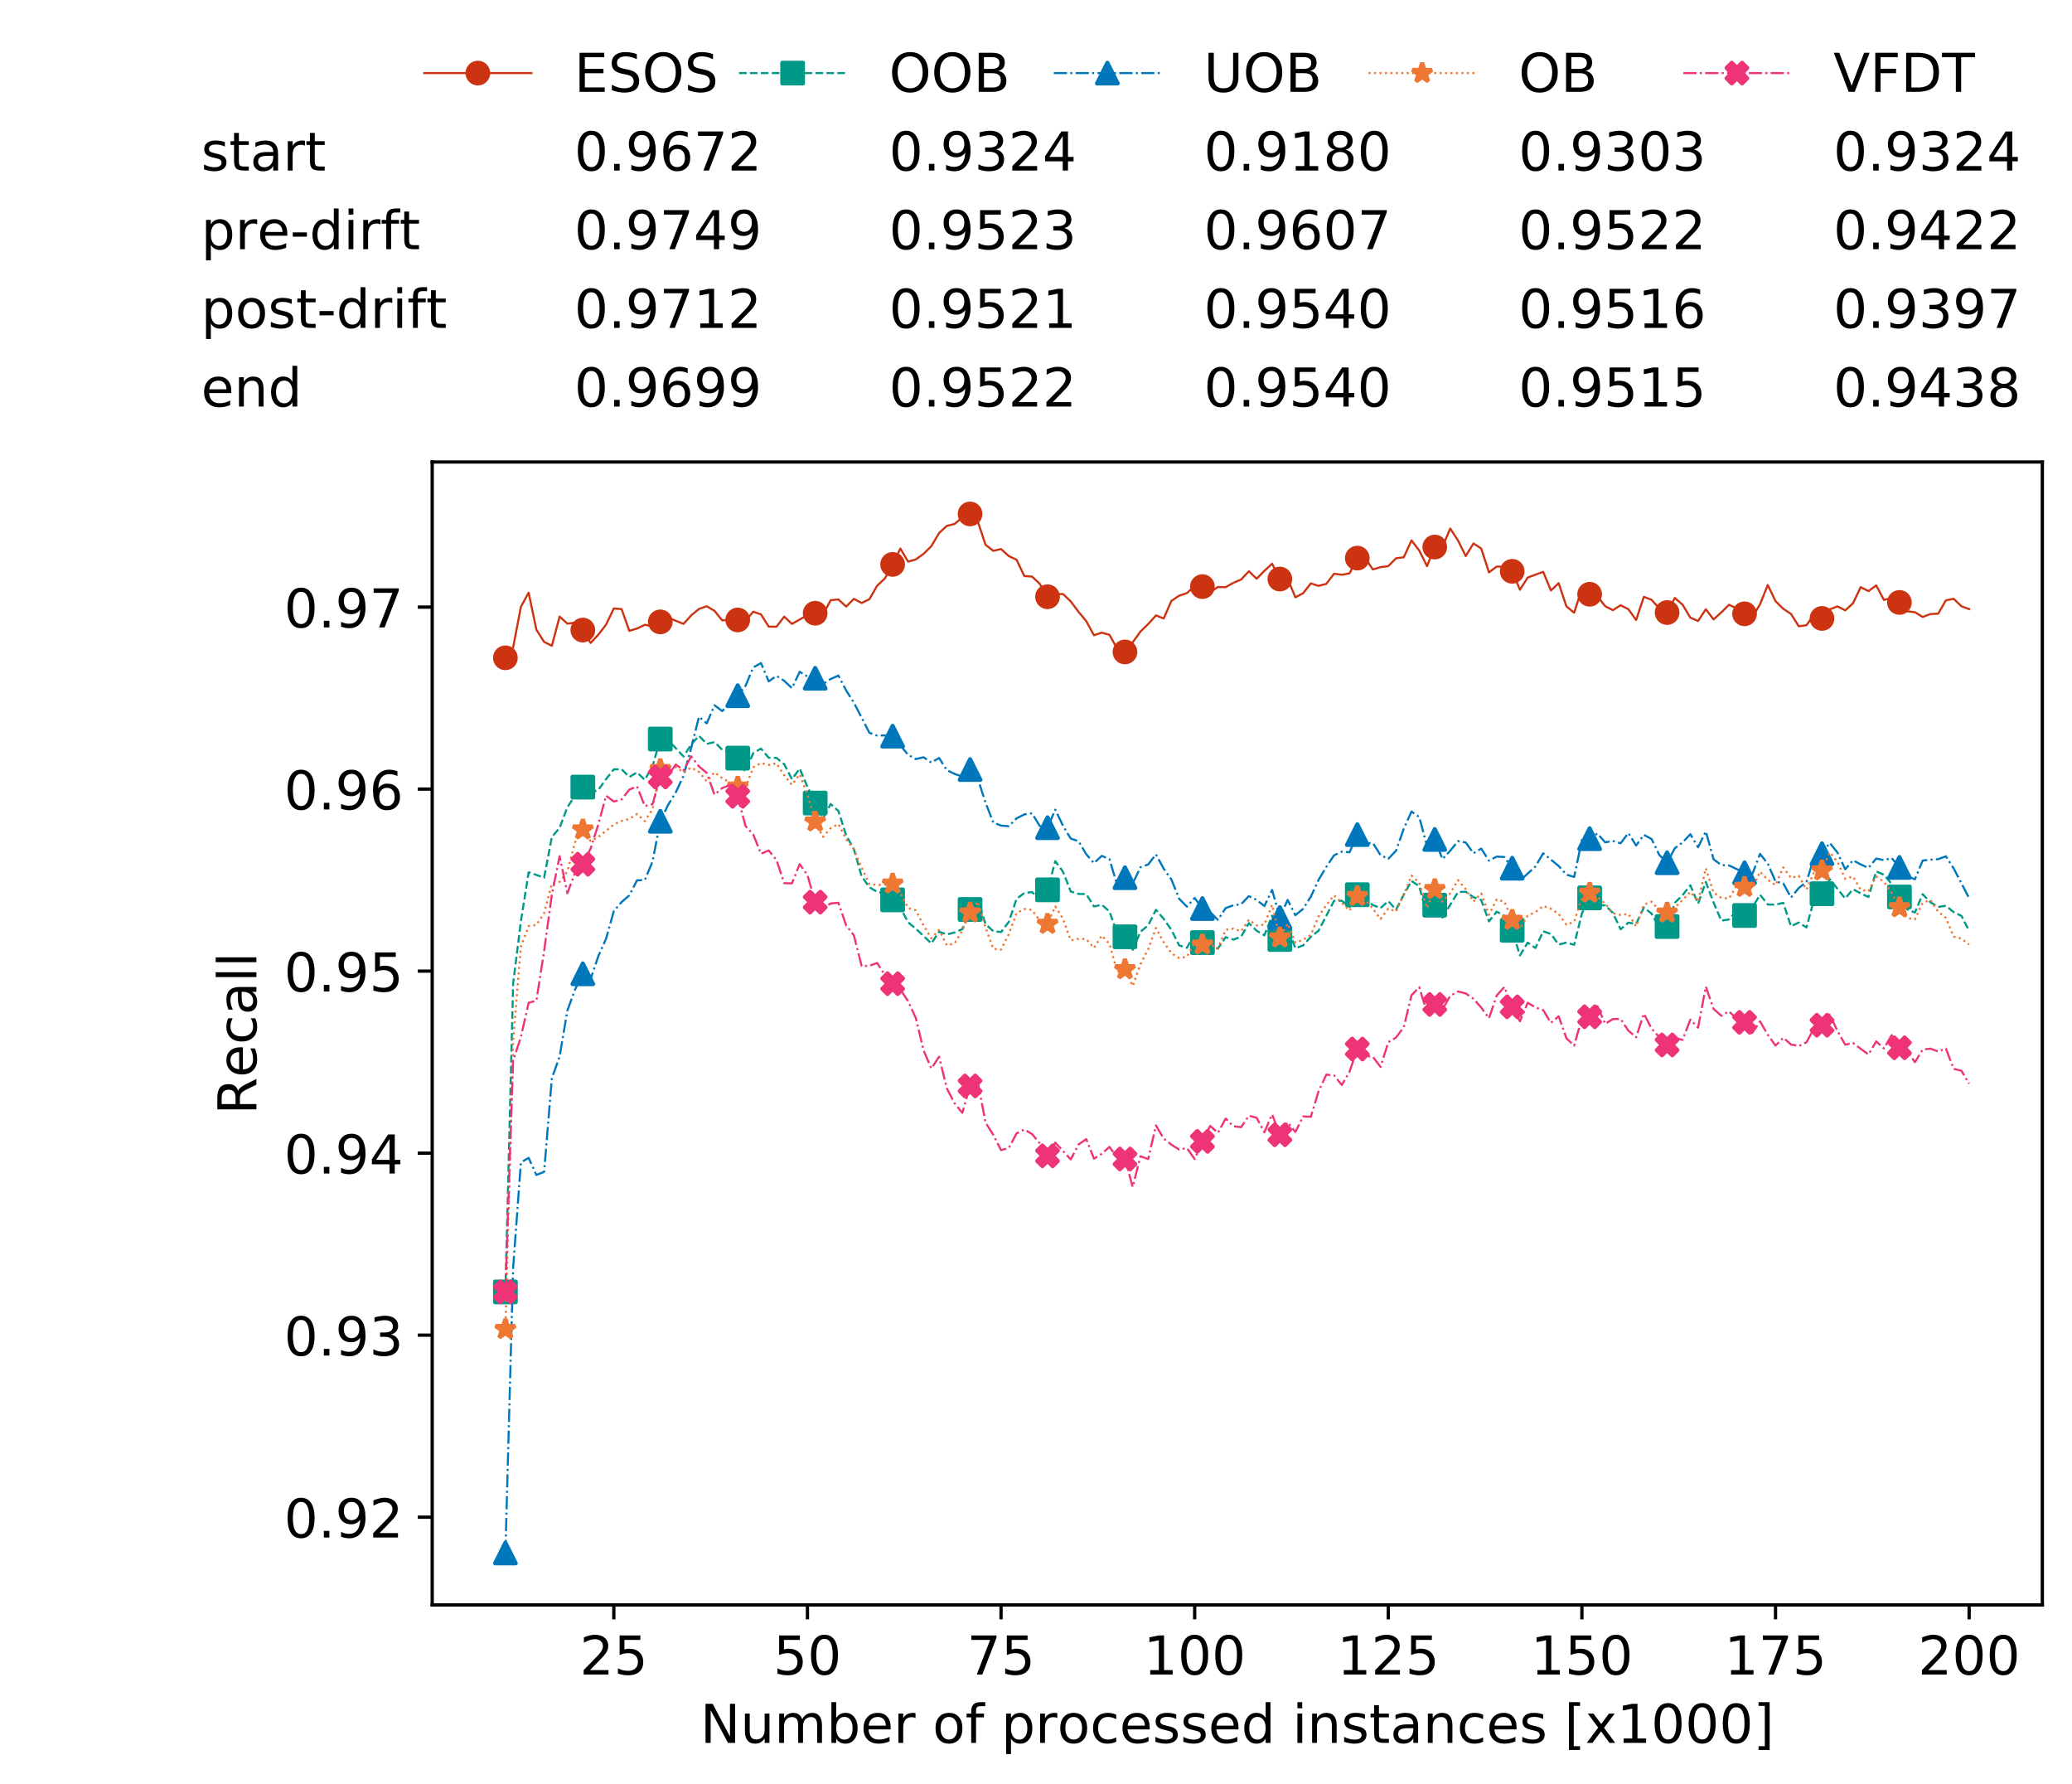 <?xml version="1.0" encoding="utf-8" standalone="no"?>
<!DOCTYPE svg PUBLIC "-//W3C//DTD SVG 1.1//EN"
  "http://www.w3.org/Graphics/SVG/1.1/DTD/svg11.dtd">
<!-- Created with matplotlib (https://matplotlib.org/) -->
<svg height="432.615pt" version="1.1" viewBox="0 0 502.65 432.615" width="502.65pt" xmlns="http://www.w3.org/2000/svg" xmlns:xlink="http://www.w3.org/1999/xlink">
 <defs>
  <style type="text/css">
*{stroke-linecap:butt;stroke-linejoin:round;white-space:pre;}
  </style>
 </defs>
 <g id="figure_1">
  <g id="patch_1">
   <path d="M 0 432.615 
L 502.65 432.615 
L 502.65 0 
L 0 0 
z
" style="fill:#ffffff;"/>
  </g>
  <g id="axes_1">
   <g id="patch_2">
    <path d="M 104.85 389.252 
L 495.45 389.252 
L 495.45 112.052 
L 104.85 112.052 
z
" style="fill:#ffffff;"/>
   </g>
   <g id="matplotlib.axis_1">
    <g id="xtick_1">
     <g id="line2d_1">
      <defs>
       <path d="M 0 0 
L 0 3.5 
" id="m5e4fdd0bda" style="stroke:#000000;stroke-width:0.8;"/>
      </defs>
      <g>
       <use style="stroke:#000000;stroke-width:0.8;" x="148.908" xlink:href="#m5e4fdd0bda" y="389.252"/>
      </g>
     </g>
     <g id="text_1">
      <!-- 25 -->
      <defs>
       <path d="M 19.188 8.297 
L 53.609 8.297 
L 53.609 0 
L 7.328 0 
L 7.328 8.297 
Q 12.938 14.109 22.625 23.891 
Q 32.328 33.688 34.812 36.531 
Q 39.547 41.844 41.422 45.531 
Q 43.312 49.219 43.312 52.781 
Q 43.312 58.594 39.234 62.25 
Q 35.156 65.922 28.609 65.922 
Q 23.969 65.922 18.812 64.312 
Q 13.672 62.703 7.812 59.422 
L 7.812 69.391 
Q 13.766 71.781 18.938 73 
Q 24.125 74.219 28.422 74.219 
Q 39.75 74.219 46.484 68.547 
Q 53.219 62.891 53.219 53.422 
Q 53.219 48.922 51.531 44.891 
Q 49.859 40.875 45.406 35.406 
Q 44.188 33.984 37.641 27.219 
Q 31.109 20.453 19.188 8.297 
z
" id="DejaVuSans-50"/>
       <path d="M 10.797 72.906 
L 49.516 72.906 
L 49.516 64.594 
L 19.828 64.594 
L 19.828 46.734 
Q 21.969 47.469 24.109 47.828 
Q 26.266 48.188 28.422 48.188 
Q 40.625 48.188 47.75 41.5 
Q 54.891 34.812 54.891 23.391 
Q 54.891 11.625 47.562 5.094 
Q 40.234 -1.422 26.906 -1.422 
Q 22.312 -1.422 17.547 -0.641 
Q 12.797 0.141 7.719 1.703 
L 7.719 11.625 
Q 12.109 9.234 16.797 8.062 
Q 21.484 6.891 26.703 6.891 
Q 35.156 6.891 40.078 11.328 
Q 45.016 15.766 45.016 23.391 
Q 45.016 31 40.078 35.438 
Q 35.156 39.891 26.703 39.891 
Q 22.75 39.891 18.812 39.016 
Q 14.891 38.141 10.797 36.281 
z
" id="DejaVuSans-53"/>
      </defs>
      <g transform="translate(140.636 406.13)scale(0.13 -0.13)">
       <use xlink:href="#DejaVuSans-50"/>
       <use x="63.623" xlink:href="#DejaVuSans-53"/>
      </g>
     </g>
    </g>
    <g id="xtick_2">
     <g id="line2d_2">
      <g>
       <use style="stroke:#000000;stroke-width:0.8;" x="195.877" xlink:href="#m5e4fdd0bda" y="389.252"/>
      </g>
     </g>
     <g id="text_2">
      <!-- 50 -->
      <defs>
       <path d="M 31.781 66.406 
Q 24.172 66.406 20.328 58.906 
Q 16.5 51.422 16.5 36.375 
Q 16.5 21.391 20.328 13.891 
Q 24.172 6.391 31.781 6.391 
Q 39.453 6.391 43.281 13.891 
Q 47.125 21.391 47.125 36.375 
Q 47.125 51.422 43.281 58.906 
Q 39.453 66.406 31.781 66.406 
z
M 31.781 74.219 
Q 44.047 74.219 50.516 64.516 
Q 56.984 54.828 56.984 36.375 
Q 56.984 17.969 50.516 8.266 
Q 44.047 -1.422 31.781 -1.422 
Q 19.531 -1.422 13.062 8.266 
Q 6.594 17.969 6.594 36.375 
Q 6.594 54.828 13.062 64.516 
Q 19.531 74.219 31.781 74.219 
z
" id="DejaVuSans-48"/>
      </defs>
      <g transform="translate(187.606 406.13)scale(0.13 -0.13)">
       <use xlink:href="#DejaVuSans-53"/>
       <use x="63.623" xlink:href="#DejaVuSans-48"/>
      </g>
     </g>
    </g>
    <g id="xtick_3">
     <g id="line2d_3">
      <g>
       <use style="stroke:#000000;stroke-width:0.8;" x="242.847" xlink:href="#m5e4fdd0bda" y="389.252"/>
      </g>
     </g>
     <g id="text_3">
      <!-- 75 -->
      <defs>
       <path d="M 8.203 72.906 
L 55.078 72.906 
L 55.078 68.703 
L 28.609 0 
L 18.312 0 
L 43.219 64.594 
L 8.203 64.594 
z
" id="DejaVuSans-55"/>
      </defs>
      <g transform="translate(234.576 406.13)scale(0.13 -0.13)">
       <use xlink:href="#DejaVuSans-55"/>
       <use x="63.623" xlink:href="#DejaVuSans-53"/>
      </g>
     </g>
    </g>
    <g id="xtick_4">
     <g id="line2d_4">
      <g>
       <use style="stroke:#000000;stroke-width:0.8;" x="289.817" xlink:href="#m5e4fdd0bda" y="389.252"/>
      </g>
     </g>
     <g id="text_4">
      <!-- 100 -->
      <defs>
       <path d="M 12.406 8.297 
L 28.516 8.297 
L 28.516 63.922 
L 10.984 60.406 
L 10.984 69.391 
L 28.422 72.906 
L 38.281 72.906 
L 38.281 8.297 
L 54.391 8.297 
L 54.391 0 
L 12.406 0 
z
" id="DejaVuSans-49"/>
      </defs>
      <g transform="translate(277.41 406.13)scale(0.13 -0.13)">
       <use xlink:href="#DejaVuSans-49"/>
       <use x="63.623" xlink:href="#DejaVuSans-48"/>
       <use x="127.246" xlink:href="#DejaVuSans-48"/>
      </g>
     </g>
    </g>
    <g id="xtick_5">
     <g id="line2d_5">
      <g>
       <use style="stroke:#000000;stroke-width:0.8;" x="336.786" xlink:href="#m5e4fdd0bda" y="389.252"/>
      </g>
     </g>
     <g id="text_5">
      <!-- 125 -->
      <g transform="translate(324.379 406.13)scale(0.13 -0.13)">
       <use xlink:href="#DejaVuSans-49"/>
       <use x="63.623" xlink:href="#DejaVuSans-50"/>
       <use x="127.246" xlink:href="#DejaVuSans-53"/>
      </g>
     </g>
    </g>
    <g id="xtick_6">
     <g id="line2d_6">
      <g>
       <use style="stroke:#000000;stroke-width:0.8;" x="383.756" xlink:href="#m5e4fdd0bda" y="389.252"/>
      </g>
     </g>
     <g id="text_6">
      <!-- 150 -->
      <g transform="translate(371.349 406.13)scale(0.13 -0.13)">
       <use xlink:href="#DejaVuSans-49"/>
       <use x="63.623" xlink:href="#DejaVuSans-53"/>
       <use x="127.246" xlink:href="#DejaVuSans-48"/>
      </g>
     </g>
    </g>
    <g id="xtick_7">
     <g id="line2d_7">
      <g>
       <use style="stroke:#000000;stroke-width:0.8;" x="430.726" xlink:href="#m5e4fdd0bda" y="389.252"/>
      </g>
     </g>
     <g id="text_7">
      <!-- 175 -->
      <g transform="translate(418.319 406.13)scale(0.13 -0.13)">
       <use xlink:href="#DejaVuSans-49"/>
       <use x="63.623" xlink:href="#DejaVuSans-55"/>
       <use x="127.246" xlink:href="#DejaVuSans-53"/>
      </g>
     </g>
    </g>
    <g id="xtick_8">
     <g id="line2d_8">
      <g>
       <use style="stroke:#000000;stroke-width:0.8;" x="477.695" xlink:href="#m5e4fdd0bda" y="389.252"/>
      </g>
     </g>
     <g id="text_8">
      <!-- 200 -->
      <g transform="translate(465.289 406.13)scale(0.13 -0.13)">
       <use xlink:href="#DejaVuSans-50"/>
       <use x="63.623" xlink:href="#DejaVuSans-48"/>
       <use x="127.246" xlink:href="#DejaVuSans-48"/>
      </g>
     </g>
    </g>
    <g id="text_9">
     <!-- Number of processed instances [x1000] -->
     <defs>
      <path d="M 9.812 72.906 
L 23.094 72.906 
L 55.422 11.922 
L 55.422 72.906 
L 64.984 72.906 
L 64.984 0 
L 51.703 0 
L 19.391 60.984 
L 19.391 0 
L 9.812 0 
z
" id="DejaVuSans-78"/>
      <path d="M 8.5 21.578 
L 8.5 54.688 
L 17.484 54.688 
L 17.484 21.922 
Q 17.484 14.156 20.5 10.266 
Q 23.531 6.391 29.594 6.391 
Q 36.859 6.391 41.078 11.031 
Q 45.312 15.672 45.312 23.688 
L 45.312 54.688 
L 54.297 54.688 
L 54.297 0 
L 45.312 0 
L 45.312 8.406 
Q 42.047 3.422 37.719 1 
Q 33.406 -1.422 27.688 -1.422 
Q 18.266 -1.422 13.375 4.438 
Q 8.5 10.297 8.5 21.578 
z
M 31.109 56 
z
" id="DejaVuSans-117"/>
      <path d="M 52 44.188 
Q 55.375 50.25 60.062 53.125 
Q 64.75 56 71.094 56 
Q 79.641 56 84.281 50.016 
Q 88.922 44.047 88.922 33.016 
L 88.922 0 
L 79.891 0 
L 79.891 32.719 
Q 79.891 40.578 77.094 44.375 
Q 74.312 48.188 68.609 48.188 
Q 61.625 48.188 57.562 43.547 
Q 53.516 38.922 53.516 30.906 
L 53.516 0 
L 44.484 0 
L 44.484 32.719 
Q 44.484 40.625 41.703 44.406 
Q 38.922 48.188 33.109 48.188 
Q 26.219 48.188 22.156 43.531 
Q 18.109 38.875 18.109 30.906 
L 18.109 0 
L 9.078 0 
L 9.078 54.688 
L 18.109 54.688 
L 18.109 46.188 
Q 21.188 51.219 25.484 53.609 
Q 29.781 56 35.688 56 
Q 41.656 56 45.828 52.969 
Q 50 49.953 52 44.188 
z
" id="DejaVuSans-109"/>
      <path d="M 48.688 27.297 
Q 48.688 37.203 44.609 42.844 
Q 40.531 48.484 33.406 48.484 
Q 26.266 48.484 22.188 42.844 
Q 18.109 37.203 18.109 27.297 
Q 18.109 17.391 22.188 11.75 
Q 26.266 6.109 33.406 6.109 
Q 40.531 6.109 44.609 11.75 
Q 48.688 17.391 48.688 27.297 
z
M 18.109 46.391 
Q 20.953 51.266 25.266 53.625 
Q 29.594 56 35.594 56 
Q 45.562 56 51.781 48.094 
Q 58.016 40.188 58.016 27.297 
Q 58.016 14.406 51.781 6.484 
Q 45.562 -1.422 35.594 -1.422 
Q 29.594 -1.422 25.266 0.953 
Q 20.953 3.328 18.109 8.203 
L 18.109 0 
L 9.078 0 
L 9.078 75.984 
L 18.109 75.984 
z
" id="DejaVuSans-98"/>
      <path d="M 56.203 29.594 
L 56.203 25.203 
L 14.891 25.203 
Q 15.484 15.922 20.484 11.062 
Q 25.484 6.203 34.422 6.203 
Q 39.594 6.203 44.453 7.469 
Q 49.312 8.734 54.109 11.281 
L 54.109 2.781 
Q 49.266 0.734 44.188 -0.344 
Q 39.109 -1.422 33.891 -1.422 
Q 20.797 -1.422 13.156 6.188 
Q 5.516 13.812 5.516 26.812 
Q 5.516 40.234 12.766 48.109 
Q 20.016 56 32.328 56 
Q 43.359 56 49.781 48.891 
Q 56.203 41.797 56.203 29.594 
z
M 47.219 32.234 
Q 47.125 39.594 43.094 43.984 
Q 39.062 48.391 32.422 48.391 
Q 24.906 48.391 20.391 44.141 
Q 15.875 39.891 15.188 32.172 
z
" id="DejaVuSans-101"/>
      <path d="M 41.109 46.297 
Q 39.594 47.172 37.812 47.578 
Q 36.031 48 33.891 48 
Q 26.266 48 22.188 43.047 
Q 18.109 38.094 18.109 28.812 
L 18.109 0 
L 9.078 0 
L 9.078 54.688 
L 18.109 54.688 
L 18.109 46.188 
Q 20.953 51.172 25.484 53.578 
Q 30.031 56 36.531 56 
Q 37.453 56 38.578 55.875 
Q 39.703 55.766 41.062 55.516 
z
" id="DejaVuSans-114"/>
      <path id="DejaVuSans-32"/>
      <path d="M 30.609 48.391 
Q 23.391 48.391 19.188 42.75 
Q 14.984 37.109 14.984 27.297 
Q 14.984 17.484 19.156 11.844 
Q 23.344 6.203 30.609 6.203 
Q 37.797 6.203 41.984 11.859 
Q 46.188 17.531 46.188 27.297 
Q 46.188 37.016 41.984 42.703 
Q 37.797 48.391 30.609 48.391 
z
M 30.609 56 
Q 42.328 56 49.016 48.375 
Q 55.719 40.766 55.719 27.297 
Q 55.719 13.875 49.016 6.219 
Q 42.328 -1.422 30.609 -1.422 
Q 18.844 -1.422 12.172 6.219 
Q 5.516 13.875 5.516 27.297 
Q 5.516 40.766 12.172 48.375 
Q 18.844 56 30.609 56 
z
" id="DejaVuSans-111"/>
      <path d="M 37.109 75.984 
L 37.109 68.5 
L 28.516 68.5 
Q 23.688 68.5 21.797 66.547 
Q 19.922 64.594 19.922 59.516 
L 19.922 54.688 
L 34.719 54.688 
L 34.719 47.703 
L 19.922 47.703 
L 19.922 0 
L 10.891 0 
L 10.891 47.703 
L 2.297 47.703 
L 2.297 54.688 
L 10.891 54.688 
L 10.891 58.5 
Q 10.891 67.625 15.141 71.797 
Q 19.391 75.984 28.609 75.984 
z
" id="DejaVuSans-102"/>
      <path d="M 18.109 8.203 
L 18.109 -20.797 
L 9.078 -20.797 
L 9.078 54.688 
L 18.109 54.688 
L 18.109 46.391 
Q 20.953 51.266 25.266 53.625 
Q 29.594 56 35.594 56 
Q 45.562 56 51.781 48.094 
Q 58.016 40.188 58.016 27.297 
Q 58.016 14.406 51.781 6.484 
Q 45.562 -1.422 35.594 -1.422 
Q 29.594 -1.422 25.266 0.953 
Q 20.953 3.328 18.109 8.203 
z
M 48.688 27.297 
Q 48.688 37.203 44.609 42.844 
Q 40.531 48.484 33.406 48.484 
Q 26.266 48.484 22.188 42.844 
Q 18.109 37.203 18.109 27.297 
Q 18.109 17.391 22.188 11.75 
Q 26.266 6.109 33.406 6.109 
Q 40.531 6.109 44.609 11.75 
Q 48.688 17.391 48.688 27.297 
z
" id="DejaVuSans-112"/>
      <path d="M 48.781 52.594 
L 48.781 44.188 
Q 44.969 46.297 41.141 47.344 
Q 37.312 48.391 33.406 48.391 
Q 24.656 48.391 19.812 42.844 
Q 14.984 37.312 14.984 27.297 
Q 14.984 17.281 19.812 11.734 
Q 24.656 6.203 33.406 6.203 
Q 37.312 6.203 41.141 7.25 
Q 44.969 8.297 48.781 10.406 
L 48.781 2.094 
Q 45.016 0.344 40.984 -0.531 
Q 36.969 -1.422 32.422 -1.422 
Q 20.062 -1.422 12.781 6.344 
Q 5.516 14.109 5.516 27.297 
Q 5.516 40.672 12.859 48.328 
Q 20.219 56 33.016 56 
Q 37.156 56 41.109 55.141 
Q 45.062 54.297 48.781 52.594 
z
" id="DejaVuSans-99"/>
      <path d="M 44.281 53.078 
L 44.281 44.578 
Q 40.484 46.531 36.375 47.5 
Q 32.281 48.484 27.875 48.484 
Q 21.188 48.484 17.844 46.438 
Q 14.5 44.391 14.5 40.281 
Q 14.5 37.156 16.891 35.375 
Q 19.281 33.594 26.516 31.984 
L 29.594 31.297 
Q 39.156 29.25 43.188 25.516 
Q 47.219 21.781 47.219 15.094 
Q 47.219 7.469 41.188 3.016 
Q 35.156 -1.422 24.609 -1.422 
Q 20.219 -1.422 15.453 -0.562 
Q 10.688 0.297 5.422 2 
L 5.422 11.281 
Q 10.406 8.688 15.234 7.391 
Q 20.062 6.109 24.812 6.109 
Q 31.156 6.109 34.562 8.281 
Q 37.984 10.453 37.984 14.406 
Q 37.984 18.062 35.516 20.016 
Q 33.062 21.969 24.703 23.781 
L 21.578 24.516 
Q 13.234 26.266 9.516 29.906 
Q 5.812 33.547 5.812 39.891 
Q 5.812 47.609 11.281 51.797 
Q 16.75 56 26.812 56 
Q 31.781 56 36.172 55.266 
Q 40.578 54.547 44.281 53.078 
z
" id="DejaVuSans-115"/>
      <path d="M 45.406 46.391 
L 45.406 75.984 
L 54.391 75.984 
L 54.391 0 
L 45.406 0 
L 45.406 8.203 
Q 42.578 3.328 38.25 0.953 
Q 33.938 -1.422 27.875 -1.422 
Q 17.969 -1.422 11.734 6.484 
Q 5.516 14.406 5.516 27.297 
Q 5.516 40.188 11.734 48.094 
Q 17.969 56 27.875 56 
Q 33.938 56 38.25 53.625 
Q 42.578 51.266 45.406 46.391 
z
M 14.797 27.297 
Q 14.797 17.391 18.875 11.75 
Q 22.953 6.109 30.078 6.109 
Q 37.203 6.109 41.297 11.75 
Q 45.406 17.391 45.406 27.297 
Q 45.406 37.203 41.297 42.844 
Q 37.203 48.484 30.078 48.484 
Q 22.953 48.484 18.875 42.844 
Q 14.797 37.203 14.797 27.297 
z
" id="DejaVuSans-100"/>
      <path d="M 9.422 54.688 
L 18.406 54.688 
L 18.406 0 
L 9.422 0 
z
M 9.422 75.984 
L 18.406 75.984 
L 18.406 64.594 
L 9.422 64.594 
z
" id="DejaVuSans-105"/>
      <path d="M 54.891 33.016 
L 54.891 0 
L 45.906 0 
L 45.906 32.719 
Q 45.906 40.484 42.875 44.328 
Q 39.844 48.188 33.797 48.188 
Q 26.516 48.188 22.312 43.547 
Q 18.109 38.922 18.109 30.906 
L 18.109 0 
L 9.078 0 
L 9.078 54.688 
L 18.109 54.688 
L 18.109 46.188 
Q 21.344 51.125 25.703 53.562 
Q 30.078 56 35.797 56 
Q 45.219 56 50.047 50.172 
Q 54.891 44.344 54.891 33.016 
z
" id="DejaVuSans-110"/>
      <path d="M 18.312 70.219 
L 18.312 54.688 
L 36.812 54.688 
L 36.812 47.703 
L 18.312 47.703 
L 18.312 18.016 
Q 18.312 11.328 20.141 9.422 
Q 21.969 7.516 27.594 7.516 
L 36.812 7.516 
L 36.812 0 
L 27.594 0 
Q 17.188 0 13.234 3.875 
Q 9.281 7.766 9.281 18.016 
L 9.281 47.703 
L 2.688 47.703 
L 2.688 54.688 
L 9.281 54.688 
L 9.281 70.219 
z
" id="DejaVuSans-116"/>
      <path d="M 34.281 27.484 
Q 23.391 27.484 19.188 25 
Q 14.984 22.516 14.984 16.5 
Q 14.984 11.719 18.141 8.906 
Q 21.297 6.109 26.703 6.109 
Q 34.188 6.109 38.703 11.406 
Q 43.219 16.703 43.219 25.484 
L 43.219 27.484 
z
M 52.203 31.203 
L 52.203 0 
L 43.219 0 
L 43.219 8.297 
Q 40.141 3.328 35.547 0.953 
Q 30.953 -1.422 24.312 -1.422 
Q 15.922 -1.422 10.953 3.297 
Q 6 8.016 6 15.922 
Q 6 25.141 12.172 29.828 
Q 18.359 34.516 30.609 34.516 
L 43.219 34.516 
L 43.219 35.406 
Q 43.219 41.609 39.141 45 
Q 35.062 48.391 27.688 48.391 
Q 23 48.391 18.547 47.266 
Q 14.109 46.141 10.016 43.891 
L 10.016 52.203 
Q 14.938 54.109 19.578 55.047 
Q 24.219 56 28.609 56 
Q 40.484 56 46.344 49.844 
Q 52.203 43.703 52.203 31.203 
z
" id="DejaVuSans-97"/>
      <path d="M 8.594 75.984 
L 29.297 75.984 
L 29.297 69 
L 17.578 69 
L 17.578 -6.203 
L 29.297 -6.203 
L 29.297 -13.188 
L 8.594 -13.188 
z
" id="DejaVuSans-91"/>
      <path d="M 54.891 54.688 
L 35.109 28.078 
L 55.906 0 
L 45.312 0 
L 29.391 21.484 
L 13.484 0 
L 2.875 0 
L 24.125 28.609 
L 4.688 54.688 
L 15.281 54.688 
L 29.781 35.203 
L 44.281 54.688 
z
" id="DejaVuSans-120"/>
      <path d="M 30.422 75.984 
L 30.422 -13.188 
L 9.719 -13.188 
L 9.719 -6.203 
L 21.391 -6.203 
L 21.391 69 
L 9.719 69 
L 9.719 75.984 
z
" id="DejaVuSans-93"/>
     </defs>
     <g transform="translate(169.881 422.711)scale(0.13 -0.13)">
      <use xlink:href="#DejaVuSans-78"/>
      <use x="74.805" xlink:href="#DejaVuSans-117"/>
      <use x="138.184" xlink:href="#DejaVuSans-109"/>
      <use x="235.596" xlink:href="#DejaVuSans-98"/>
      <use x="299.072" xlink:href="#DejaVuSans-101"/>
      <use x="360.596" xlink:href="#DejaVuSans-114"/>
      <use x="401.709" xlink:href="#DejaVuSans-32"/>
      <use x="433.496" xlink:href="#DejaVuSans-111"/>
      <use x="494.678" xlink:href="#DejaVuSans-102"/>
      <use x="529.883" xlink:href="#DejaVuSans-32"/>
      <use x="561.67" xlink:href="#DejaVuSans-112"/>
      <use x="625.146" xlink:href="#DejaVuSans-114"/>
      <use x="666.229" xlink:href="#DejaVuSans-111"/>
      <use x="727.41" xlink:href="#DejaVuSans-99"/>
      <use x="782.391" xlink:href="#DejaVuSans-101"/>
      <use x="843.914" xlink:href="#DejaVuSans-115"/>
      <use x="896.014" xlink:href="#DejaVuSans-115"/>
      <use x="948.113" xlink:href="#DejaVuSans-101"/>
      <use x="1009.637" xlink:href="#DejaVuSans-100"/>
      <use x="1073.113" xlink:href="#DejaVuSans-32"/>
      <use x="1104.9" xlink:href="#DejaVuSans-105"/>
      <use x="1132.684" xlink:href="#DejaVuSans-110"/>
      <use x="1196.062" xlink:href="#DejaVuSans-115"/>
      <use x="1248.162" xlink:href="#DejaVuSans-116"/>
      <use x="1287.371" xlink:href="#DejaVuSans-97"/>
      <use x="1348.65" xlink:href="#DejaVuSans-110"/>
      <use x="1412.029" xlink:href="#DejaVuSans-99"/>
      <use x="1467.01" xlink:href="#DejaVuSans-101"/>
      <use x="1528.533" xlink:href="#DejaVuSans-115"/>
      <use x="1580.633" xlink:href="#DejaVuSans-32"/>
      <use x="1612.42" xlink:href="#DejaVuSans-91"/>
      <use x="1651.434" xlink:href="#DejaVuSans-120"/>
      <use x="1710.613" xlink:href="#DejaVuSans-49"/>
      <use x="1774.236" xlink:href="#DejaVuSans-48"/>
      <use x="1837.859" xlink:href="#DejaVuSans-48"/>
      <use x="1901.482" xlink:href="#DejaVuSans-48"/>
      <use x="1965.105" xlink:href="#DejaVuSans-93"/>
     </g>
    </g>
   </g>
   <g id="matplotlib.axis_2">
    <g id="ytick_1">
     <g id="line2d_9">
      <defs>
       <path d="M 0 0 
L -3.5 0 
" id="m87cc6c4734" style="stroke:#000000;stroke-width:0.8;"/>
      </defs>
      <g>
       <use style="stroke:#000000;stroke-width:0.8;" x="104.85" xlink:href="#m87cc6c4734" y="367.967"/>
      </g>
     </g>
     <g id="text_10">
      <!-- 0.92 -->
      <defs>
       <path d="M 10.688 12.406 
L 21 12.406 
L 21 0 
L 10.688 0 
z
" id="DejaVuSans-46"/>
       <path d="M 10.984 1.516 
L 10.984 10.5 
Q 14.703 8.734 18.5 7.812 
Q 22.312 6.891 25.984 6.891 
Q 35.75 6.891 40.891 13.453 
Q 46.047 20.016 46.781 33.406 
Q 43.953 29.203 39.594 26.953 
Q 35.25 24.703 29.984 24.703 
Q 19.047 24.703 12.672 31.312 
Q 6.297 37.938 6.297 49.422 
Q 6.297 60.641 12.938 67.422 
Q 19.578 74.219 30.609 74.219 
Q 43.266 74.219 49.922 64.516 
Q 56.594 54.828 56.594 36.375 
Q 56.594 19.141 48.406 8.859 
Q 40.234 -1.422 26.422 -1.422 
Q 22.703 -1.422 18.891 -0.688 
Q 15.094 0.047 10.984 1.516 
z
M 30.609 32.422 
Q 37.25 32.422 41.125 36.953 
Q 45.016 41.5 45.016 49.422 
Q 45.016 57.281 41.125 61.844 
Q 37.25 66.406 30.609 66.406 
Q 23.969 66.406 20.094 61.844 
Q 16.219 57.281 16.219 49.422 
Q 16.219 41.5 20.094 36.953 
Q 23.969 32.422 30.609 32.422 
z
" id="DejaVuSans-57"/>
      </defs>
      <g transform="translate(68.905 372.906)scale(0.13 -0.13)">
       <use xlink:href="#DejaVuSans-48"/>
       <use x="63.623" xlink:href="#DejaVuSans-46"/>
       <use x="95.41" xlink:href="#DejaVuSans-57"/>
       <use x="159.033" xlink:href="#DejaVuSans-50"/>
      </g>
     </g>
    </g>
    <g id="ytick_2">
     <g id="line2d_10">
      <g>
       <use style="stroke:#000000;stroke-width:0.8;" x="104.85" xlink:href="#m87cc6c4734" y="323.822"/>
      </g>
     </g>
     <g id="text_11">
      <!-- 0.93 -->
      <defs>
       <path d="M 40.578 39.312 
Q 47.656 37.797 51.625 33 
Q 55.609 28.219 55.609 21.188 
Q 55.609 10.406 48.188 4.484 
Q 40.766 -1.422 27.094 -1.422 
Q 22.516 -1.422 17.656 -0.516 
Q 12.797 0.391 7.625 2.203 
L 7.625 11.719 
Q 11.719 9.328 16.594 8.109 
Q 21.484 6.891 26.812 6.891 
Q 36.078 6.891 40.938 10.547 
Q 45.797 14.203 45.797 21.188 
Q 45.797 27.641 41.281 31.266 
Q 36.766 34.906 28.719 34.906 
L 20.219 34.906 
L 20.219 43.016 
L 29.109 43.016 
Q 36.375 43.016 40.234 45.922 
Q 44.094 48.828 44.094 54.297 
Q 44.094 59.906 40.109 62.906 
Q 36.141 65.922 28.719 65.922 
Q 24.656 65.922 20.016 65.031 
Q 15.375 64.156 9.812 62.312 
L 9.812 71.094 
Q 15.438 72.656 20.344 73.438 
Q 25.25 74.219 29.594 74.219 
Q 40.828 74.219 47.359 69.109 
Q 53.906 64.016 53.906 55.328 
Q 53.906 49.266 50.438 45.094 
Q 46.969 40.922 40.578 39.312 
z
" id="DejaVuSans-51"/>
      </defs>
      <g transform="translate(68.905 328.761)scale(0.13 -0.13)">
       <use xlink:href="#DejaVuSans-48"/>
       <use x="63.623" xlink:href="#DejaVuSans-46"/>
       <use x="95.41" xlink:href="#DejaVuSans-57"/>
       <use x="159.033" xlink:href="#DejaVuSans-51"/>
      </g>
     </g>
    </g>
    <g id="ytick_3">
     <g id="line2d_11">
      <g>
       <use style="stroke:#000000;stroke-width:0.8;" x="104.85" xlink:href="#m87cc6c4734" y="279.676"/>
      </g>
     </g>
     <g id="text_12">
      <!-- 0.94 -->
      <defs>
       <path d="M 37.797 64.312 
L 12.891 25.391 
L 37.797 25.391 
z
M 35.203 72.906 
L 47.609 72.906 
L 47.609 25.391 
L 58.016 25.391 
L 58.016 17.188 
L 47.609 17.188 
L 47.609 0 
L 37.797 0 
L 37.797 17.188 
L 4.891 17.188 
L 4.891 26.703 
z
" id="DejaVuSans-52"/>
      </defs>
      <g transform="translate(68.905 284.615)scale(0.13 -0.13)">
       <use xlink:href="#DejaVuSans-48"/>
       <use x="63.623" xlink:href="#DejaVuSans-46"/>
       <use x="95.41" xlink:href="#DejaVuSans-57"/>
       <use x="159.033" xlink:href="#DejaVuSans-52"/>
      </g>
     </g>
    </g>
    <g id="ytick_4">
     <g id="line2d_12">
      <g>
       <use style="stroke:#000000;stroke-width:0.8;" x="104.85" xlink:href="#m87cc6c4734" y="235.53"/>
      </g>
     </g>
     <g id="text_13">
      <!-- 0.95 -->
      <g transform="translate(68.905 240.469)scale(0.13 -0.13)">
       <use xlink:href="#DejaVuSans-48"/>
       <use x="63.623" xlink:href="#DejaVuSans-46"/>
       <use x="95.41" xlink:href="#DejaVuSans-57"/>
       <use x="159.033" xlink:href="#DejaVuSans-53"/>
      </g>
     </g>
    </g>
    <g id="ytick_5">
     <g id="line2d_13">
      <g>
       <use style="stroke:#000000;stroke-width:0.8;" x="104.85" xlink:href="#m87cc6c4734" y="191.384"/>
      </g>
     </g>
     <g id="text_14">
      <!-- 0.96 -->
      <defs>
       <path d="M 33.016 40.375 
Q 26.375 40.375 22.484 35.828 
Q 18.609 31.297 18.609 23.391 
Q 18.609 15.531 22.484 10.953 
Q 26.375 6.391 33.016 6.391 
Q 39.656 6.391 43.531 10.953 
Q 47.406 15.531 47.406 23.391 
Q 47.406 31.297 43.531 35.828 
Q 39.656 40.375 33.016 40.375 
z
M 52.594 71.297 
L 52.594 62.312 
Q 48.875 64.062 45.094 64.984 
Q 41.312 65.922 37.594 65.922 
Q 27.828 65.922 22.672 59.328 
Q 17.531 52.734 16.797 39.406 
Q 19.672 43.656 24.016 45.922 
Q 28.375 48.188 33.594 48.188 
Q 44.578 48.188 50.953 41.516 
Q 57.328 34.859 57.328 23.391 
Q 57.328 12.156 50.688 5.359 
Q 44.047 -1.422 33.016 -1.422 
Q 20.359 -1.422 13.672 8.266 
Q 6.984 17.969 6.984 36.375 
Q 6.984 53.656 15.188 63.938 
Q 23.391 74.219 37.203 74.219 
Q 40.922 74.219 44.703 73.484 
Q 48.484 72.75 52.594 71.297 
z
" id="DejaVuSans-54"/>
      </defs>
      <g transform="translate(68.905 196.323)scale(0.13 -0.13)">
       <use xlink:href="#DejaVuSans-48"/>
       <use x="63.623" xlink:href="#DejaVuSans-46"/>
       <use x="95.41" xlink:href="#DejaVuSans-57"/>
       <use x="159.033" xlink:href="#DejaVuSans-54"/>
      </g>
     </g>
    </g>
    <g id="ytick_6">
     <g id="line2d_14">
      <g>
       <use style="stroke:#000000;stroke-width:0.8;" x="104.85" xlink:href="#m87cc6c4734" y="147.239"/>
      </g>
     </g>
     <g id="text_15">
      <!-- 0.97 -->
      <g transform="translate(68.905 152.177)scale(0.13 -0.13)">
       <use xlink:href="#DejaVuSans-48"/>
       <use x="63.623" xlink:href="#DejaVuSans-46"/>
       <use x="95.41" xlink:href="#DejaVuSans-57"/>
       <use x="159.033" xlink:href="#DejaVuSans-55"/>
      </g>
     </g>
    </g>
    <g id="text_16">
     <!-- Recall -->
     <defs>
      <path d="M 44.391 34.188 
Q 47.562 33.109 50.562 29.594 
Q 53.562 26.078 56.594 19.922 
L 66.609 0 
L 56 0 
L 46.688 18.703 
Q 43.062 26.031 39.672 28.422 
Q 36.281 30.812 30.422 30.812 
L 19.672 30.812 
L 19.672 0 
L 9.812 0 
L 9.812 72.906 
L 32.078 72.906 
Q 44.578 72.906 50.734 67.672 
Q 56.891 62.453 56.891 51.906 
Q 56.891 45.016 53.688 40.469 
Q 50.484 35.938 44.391 34.188 
z
M 19.672 64.797 
L 19.672 38.922 
L 32.078 38.922 
Q 39.203 38.922 42.844 42.219 
Q 46.484 45.516 46.484 51.906 
Q 46.484 58.297 42.844 61.547 
Q 39.203 64.797 32.078 64.797 
z
" id="DejaVuSans-82"/>
      <path d="M 9.422 75.984 
L 18.406 75.984 
L 18.406 0 
L 9.422 0 
z
" id="DejaVuSans-108"/>
     </defs>
     <g transform="translate(62.201 270.333)rotate(-90)scale(0.13 -0.13)">
      <use xlink:href="#DejaVuSans-82"/>
      <use x="69.42" xlink:href="#DejaVuSans-101"/>
      <use x="130.943" xlink:href="#DejaVuSans-99"/>
      <use x="185.924" xlink:href="#DejaVuSans-97"/>
      <use x="247.203" xlink:href="#DejaVuSans-108"/>
      <use x="274.986" xlink:href="#DejaVuSans-108"/>
     </g>
    </g>
   </g>
   <g id="line2d_15"/>
   <g id="line2d_16"/>
   <g id="line2d_17"/>
   <g id="line2d_18"/>
   <g id="line2d_19"/>
   <g id="line2d_20">
    <path clip-path="url(#p5ed88afbc3)" d="M 122.605 159.541 
L 124.483 157.022 
L 126.362 147.186 
L 128.241 143.746 
L 130.12 152.718 
L 131.998 155.682 
L 133.877 156.622 
L 135.756 149.547 
L 137.635 151.253 
L 139.514 151.012 
L 141.392 152.813 
L 143.271 155.94 
L 145.15 153.93 
L 147.029 151.485 
L 148.908 147.577 
L 150.786 147.724 
L 152.665 152.998 
L 154.544 152.437 
L 156.423 151.533 
L 158.302 151.919 
L 162.059 149.795 
L 165.817 151.319 
L 167.695 149.237 
L 169.574 147.682 
L 171.453 147.036 
L 173.332 148.159 
L 175.211 150.484 
L 177.089 150.248 
L 178.968 150.362 
L 180.847 150.639 
L 182.726 148.351 
L 184.605 149.01 
L 186.483 151.976 
L 188.362 152.004 
L 190.241 149.565 
L 192.12 151.319 
L 195.877 149.182 
L 197.756 148.732 
L 199.635 149.136 
L 201.514 145.566 
L 203.392 145.389 
L 205.271 147.11 
L 207.15 145.251 
L 209.029 146.245 
L 210.908 145.329 
L 212.786 142.056 
L 214.665 140.294 
L 216.544 136.885 
L 218.423 133.045 
L 220.302 136.218 
L 222.18 135.677 
L 224.059 134.315 
L 225.938 132.465 
L 227.817 129.272 
L 229.695 127.543 
L 231.574 127.077 
L 233.453 125.499 
L 235.332 124.652 
L 237.211 126.517 
L 239.089 132.133 
L 240.968 133.595 
L 242.847 133.165 
L 244.726 134.873 
L 246.605 135.752 
L 248.483 139.706 
L 250.362 139.838 
L 252.241 141.599 
L 254.12 144.735 
L 255.998 144.12 
L 257.877 144.067 
L 259.756 145.864 
L 261.635 148.384 
L 263.514 150.642 
L 265.392 154.076 
L 267.271 153.432 
L 269.15 153.975 
L 271.029 157.329 
L 272.908 158.12 
L 274.786 155.789 
L 276.665 153.169 
L 278.544 151.343 
L 280.423 149.265 
L 282.302 150.003 
L 284.18 145.723 
L 286.059 144.476 
L 287.938 143.847 
L 289.817 142.15 
L 291.695 142.276 
L 293.574 143.606 
L 295.453 142.378 
L 297.332 142.409 
L 299.211 141.349 
L 301.089 140.554 
L 302.968 138.547 
L 304.847 140.358 
L 306.726 138.457 
L 308.605 136.72 
L 310.483 140.439 
L 312.362 140.298 
L 314.241 144.873 
L 316.12 143.884 
L 317.998 141.499 
L 319.877 142.097 
L 321.756 141.605 
L 323.635 139.145 
L 325.514 139.405 
L 327.392 139.059 
L 329.271 135.363 
L 331.15 135.243 
L 333.029 138.116 
L 334.908 137.558 
L 336.786 137.306 
L 338.665 135.404 
L 340.544 135.155 
L 342.423 131.063 
L 344.302 133.53 
L 346.18 137.309 
L 348.059 132.676 
L 349.938 132.631 
L 351.817 128.178 
L 353.695 131.071 
L 355.574 134.858 
L 357.453 131.804 
L 359.332 133.045 
L 361.211 138.82 
L 363.089 137.406 
L 364.968 137.468 
L 366.847 138.561 
L 368.726 143.029 
L 370.605 140.08 
L 374.362 138.685 
L 376.241 143.208 
L 378.12 141.447 
L 379.998 147.065 
L 381.877 148.607 
L 383.756 142.768 
L 385.635 144.127 
L 387.514 144.603 
L 389.392 147.015 
L 391.271 147.99 
L 393.15 146.792 
L 395.029 147.748 
L 396.908 150.369 
L 398.786 144.755 
L 400.665 145.465 
L 402.544 147.627 
L 404.423 148.559 
L 406.302 145.026 
L 408.18 146.661 
L 410.059 149.796 
L 411.938 150.608 
L 413.817 147.77 
L 415.695 150.227 
L 417.574 148.536 
L 419.453 146.674 
L 421.332 147.599 
L 423.211 148.874 
L 425.089 149.701 
L 426.968 146.563 
L 428.847 141.889 
L 430.726 145.8 
L 432.605 147.656 
L 434.483 148.903 
L 436.362 151.894 
L 438.241 151.63 
L 440.12 149.011 
L 441.998 149.993 
L 443.877 147.792 
L 445.756 147.072 
L 447.635 148.037 
L 449.514 146.331 
L 451.392 142.393 
L 453.271 143.368 
L 455.15 141.985 
L 457.029 145.51 
L 458.908 145.027 
L 460.786 146.111 
L 462.665 148.264 
L 464.544 148.475 
L 466.423 149.631 
L 468.302 148.93 
L 470.18 148.835 
L 472.059 145.604 
L 473.938 145.233 
L 475.817 147.031 
L 477.695 147.735 
L 477.695 147.735 
" style="fill:none;stroke:#cc3311;stroke-linecap:square;stroke-width:0.5;"/>
    <defs>
     <path d="M 0 2.5 
C 0.663 2.5 1.299 2.237 1.768 1.768 
C 2.237 1.299 2.5 0.663 2.5 0 
C 2.5 -0.663 2.237 -1.299 1.768 -1.768 
C 1.299 -2.237 0.663 -2.5 0 -2.5 
C -0.663 -2.5 -1.299 -2.237 -1.768 -1.768 
C -2.237 -1.299 -2.5 -0.663 -2.5 0 
C -2.5 0.663 -2.237 1.299 -1.768 1.768 
C -1.299 2.237 -0.663 2.5 0 2.5 
z
" id="ma191d45a2d" style="stroke:#cc3311;"/>
    </defs>
    <g clip-path="url(#p5ed88afbc3)">
     <use style="fill:#cc3311;stroke:#cc3311;" x="122.605" xlink:href="#ma191d45a2d" y="159.541"/>
     <use style="fill:#cc3311;stroke:#cc3311;" x="141.392" xlink:href="#ma191d45a2d" y="152.813"/>
     <use style="fill:#cc3311;stroke:#cc3311;" x="160.18" xlink:href="#ma191d45a2d" y="150.826"/>
     <use style="fill:#cc3311;stroke:#cc3311;" x="178.968" xlink:href="#ma191d45a2d" y="150.362"/>
     <use style="fill:#cc3311;stroke:#cc3311;" x="197.756" xlink:href="#ma191d45a2d" y="148.732"/>
     <use style="fill:#cc3311;stroke:#cc3311;" x="216.544" xlink:href="#ma191d45a2d" y="136.885"/>
     <use style="fill:#cc3311;stroke:#cc3311;" x="235.332" xlink:href="#ma191d45a2d" y="124.652"/>
     <use style="fill:#cc3311;stroke:#cc3311;" x="254.12" xlink:href="#ma191d45a2d" y="144.735"/>
     <use style="fill:#cc3311;stroke:#cc3311;" x="272.908" xlink:href="#ma191d45a2d" y="158.12"/>
     <use style="fill:#cc3311;stroke:#cc3311;" x="291.695" xlink:href="#ma191d45a2d" y="142.276"/>
     <use style="fill:#cc3311;stroke:#cc3311;" x="310.483" xlink:href="#ma191d45a2d" y="140.439"/>
     <use style="fill:#cc3311;stroke:#cc3311;" x="329.271" xlink:href="#ma191d45a2d" y="135.363"/>
     <use style="fill:#cc3311;stroke:#cc3311;" x="348.059" xlink:href="#ma191d45a2d" y="132.676"/>
     <use style="fill:#cc3311;stroke:#cc3311;" x="366.847" xlink:href="#ma191d45a2d" y="138.561"/>
     <use style="fill:#cc3311;stroke:#cc3311;" x="385.635" xlink:href="#ma191d45a2d" y="144.127"/>
     <use style="fill:#cc3311;stroke:#cc3311;" x="404.423" xlink:href="#ma191d45a2d" y="148.559"/>
     <use style="fill:#cc3311;stroke:#cc3311;" x="423.211" xlink:href="#ma191d45a2d" y="148.874"/>
     <use style="fill:#cc3311;stroke:#cc3311;" x="441.998" xlink:href="#ma191d45a2d" y="149.993"/>
     <use style="fill:#cc3311;stroke:#cc3311;" x="460.786" xlink:href="#ma191d45a2d" y="146.111"/>
    </g>
   </g>
   <g id="line2d_21"/>
   <g id="line2d_22"/>
   <g id="line2d_23"/>
   <g id="line2d_24"/>
   <g id="line2d_25">
    <path clip-path="url(#p5ed88afbc3)" d="M 122.605 313.328 
L 124.483 238.572 
L 126.362 223.469 
L 128.241 211.55 
L 131.998 212.862 
L 133.877 203 
L 135.756 200.781 
L 137.635 195.813 
L 139.514 192.904 
L 141.392 190.896 
L 143.271 192.312 
L 145.15 191.587 
L 147.029 188.95 
L 148.908 186.592 
L 150.786 186.553 
L 152.665 188.452 
L 154.544 187.344 
L 156.423 189.133 
L 158.302 185.833 
L 160.18 179.244 
L 162.059 179.449 
L 165.817 183.475 
L 167.695 180.53 
L 169.574 178.466 
L 171.453 180.423 
L 173.332 179.977 
L 175.211 181.85 
L 177.089 182.445 
L 178.968 183.877 
L 180.847 187.156 
L 182.726 182.647 
L 184.605 181.558 
L 186.483 183.778 
L 188.362 183.813 
L 190.241 185.343 
L 192.12 188.989 
L 193.998 186.416 
L 195.877 190.841 
L 199.635 198.465 
L 201.514 195 
L 203.392 196.702 
L 205.271 202.61 
L 207.15 205.964 
L 209.029 212.543 
L 210.908 215.191 
L 212.786 216.308 
L 214.665 216.672 
L 216.544 218.249 
L 218.423 220.089 
L 220.302 223.714 
L 222.18 225.236 
L 225.938 228.815 
L 227.817 225.964 
L 229.695 226.633 
L 231.574 226.162 
L 233.453 225.349 
L 235.332 220.576 
L 237.211 218.31 
L 239.089 224.145 
L 240.968 225.849 
L 242.847 226.057 
L 244.726 223.578 
L 246.605 218.009 
L 248.483 216.594 
L 250.362 216.351 
L 252.241 218.142 
L 254.12 215.82 
L 255.998 208.865 
L 257.877 211.438 
L 259.756 216.227 
L 261.635 216.808 
L 263.514 216.829 
L 265.392 219.857 
L 267.271 219.427 
L 269.15 221.059 
L 271.029 226.455 
L 272.908 227.205 
L 274.786 230.353 
L 276.665 225.984 
L 278.544 224.421 
L 280.423 220.659 
L 282.302 222.853 
L 284.18 225.529 
L 286.059 229.304 
L 287.938 229.881 
L 289.817 226.473 
L 291.695 228.611 
L 293.574 229.458 
L 295.453 230.073 
L 297.332 227.297 
L 299.211 227.893 
L 301.089 227.151 
L 302.968 223.898 
L 304.847 225.733 
L 306.726 226.852 
L 308.605 222.063 
L 310.483 227.858 
L 312.362 224.91 
L 314.241 229.974 
L 316.12 229.306 
L 317.998 227.204 
L 319.877 225.722 
L 323.635 218.479 
L 325.514 218.473 
L 327.392 219.939 
L 329.271 217.001 
L 331.15 217.879 
L 333.029 219.511 
L 334.908 220.244 
L 336.786 218.545 
L 338.665 220.636 
L 340.544 216.987 
L 342.423 213.656 
L 344.302 214.942 
L 346.18 221.974 
L 348.059 219.534 
L 349.938 222.532 
L 353.695 216.362 
L 355.574 216.284 
L 357.453 217.593 
L 359.332 218.303 
L 361.211 223.467 
L 363.089 221.112 
L 364.968 222.129 
L 366.847 225.626 
L 368.726 231.722 
L 370.605 228.617 
L 372.483 229.926 
L 374.362 225.864 
L 376.241 226.518 
L 378.12 229.107 
L 379.998 228.611 
L 381.877 229.154 
L 383.756 221.533 
L 385.635 217.759 
L 387.514 219.599 
L 389.392 219.575 
L 391.271 221.413 
L 393.15 225.378 
L 395.029 223.78 
L 396.908 224.063 
L 398.786 220.107 
L 400.665 221.583 
L 402.544 225.016 
L 404.423 224.713 
L 406.302 218.964 
L 408.18 217.103 
L 410.059 214.709 
L 411.938 219.18 
L 413.817 213.902 
L 415.695 218.882 
L 417.574 223.291 
L 419.453 222.999 
L 421.332 220.766 
L 423.211 222.033 
L 425.089 220.17 
L 426.968 216.996 
L 428.847 219.372 
L 430.726 219.416 
L 432.605 218.971 
L 434.483 224.665 
L 436.362 223.745 
L 438.241 224.944 
L 440.12 217.91 
L 441.998 216.758 
L 443.877 213.226 
L 447.635 217.921 
L 449.514 215.661 
L 451.392 216.673 
L 453.271 217.545 
L 455.15 211.334 
L 457.029 212.174 
L 458.908 214.389 
L 462.665 220.544 
L 464.544 221.311 
L 466.423 216.866 
L 468.302 218.826 
L 470.18 219.958 
L 472.059 219.686 
L 473.938 221.213 
L 475.817 222.129 
L 477.695 225.774 
L 477.695 225.774 
" style="fill:none;stroke:#009988;stroke-dasharray:1.85,0.8;stroke-dashoffset:0;stroke-width:0.5;"/>
    <defs>
     <path d="M -2.5 2.5 
L 2.5 2.5 
L 2.5 -2.5 
L -2.5 -2.5 
z
" id="md451237775" style="stroke:#009988;stroke-linejoin:miter;"/>
    </defs>
    <g clip-path="url(#p5ed88afbc3)">
     <use style="fill:#009988;stroke:#009988;stroke-linejoin:miter;" x="122.605" xlink:href="#md451237775" y="313.328"/>
     <use style="fill:#009988;stroke:#009988;stroke-linejoin:miter;" x="141.392" xlink:href="#md451237775" y="190.896"/>
     <use style="fill:#009988;stroke:#009988;stroke-linejoin:miter;" x="160.18" xlink:href="#md451237775" y="179.244"/>
     <use style="fill:#009988;stroke:#009988;stroke-linejoin:miter;" x="178.968" xlink:href="#md451237775" y="183.877"/>
     <use style="fill:#009988;stroke:#009988;stroke-linejoin:miter;" x="197.756" xlink:href="#md451237775" y="194.766"/>
     <use style="fill:#009988;stroke:#009988;stroke-linejoin:miter;" x="216.544" xlink:href="#md451237775" y="218.249"/>
     <use style="fill:#009988;stroke:#009988;stroke-linejoin:miter;" x="235.332" xlink:href="#md451237775" y="220.576"/>
     <use style="fill:#009988;stroke:#009988;stroke-linejoin:miter;" x="254.12" xlink:href="#md451237775" y="215.82"/>
     <use style="fill:#009988;stroke:#009988;stroke-linejoin:miter;" x="272.908" xlink:href="#md451237775" y="227.205"/>
     <use style="fill:#009988;stroke:#009988;stroke-linejoin:miter;" x="291.695" xlink:href="#md451237775" y="228.611"/>
     <use style="fill:#009988;stroke:#009988;stroke-linejoin:miter;" x="310.483" xlink:href="#md451237775" y="227.858"/>
     <use style="fill:#009988;stroke:#009988;stroke-linejoin:miter;" x="329.271" xlink:href="#md451237775" y="217.001"/>
     <use style="fill:#009988;stroke:#009988;stroke-linejoin:miter;" x="348.059" xlink:href="#md451237775" y="219.534"/>
     <use style="fill:#009988;stroke:#009988;stroke-linejoin:miter;" x="366.847" xlink:href="#md451237775" y="225.626"/>
     <use style="fill:#009988;stroke:#009988;stroke-linejoin:miter;" x="385.635" xlink:href="#md451237775" y="217.759"/>
     <use style="fill:#009988;stroke:#009988;stroke-linejoin:miter;" x="404.423" xlink:href="#md451237775" y="224.713"/>
     <use style="fill:#009988;stroke:#009988;stroke-linejoin:miter;" x="423.211" xlink:href="#md451237775" y="222.033"/>
     <use style="fill:#009988;stroke:#009988;stroke-linejoin:miter;" x="441.998" xlink:href="#md451237775" y="216.758"/>
     <use style="fill:#009988;stroke:#009988;stroke-linejoin:miter;" x="460.786" xlink:href="#md451237775" y="217.539"/>
    </g>
   </g>
   <g id="line2d_26"/>
   <g id="line2d_27"/>
   <g id="line2d_28"/>
   <g id="line2d_29"/>
   <g id="line2d_30">
    <path clip-path="url(#p5ed88afbc3)" d="M 122.605 376.652 
L 124.483 307.488 
L 126.362 281.937 
L 128.241 280.821 
L 130.12 284.971 
L 131.998 284.211 
L 133.877 261.523 
L 135.756 256.25 
L 137.635 245.119 
L 139.514 239.96 
L 141.392 236.178 
L 143.271 237.477 
L 145.15 231.917 
L 147.029 227.648 
L 148.908 220.975 
L 150.786 218.788 
L 152.665 217.154 
L 154.544 213.502 
L 156.423 213.461 
L 158.302 208.945 
L 160.18 199.19 
L 162.059 195.244 
L 163.938 192.163 
L 165.817 188.167 
L 167.695 181.318 
L 169.574 173.823 
L 171.453 175.44 
L 173.332 171.046 
L 175.211 172.472 
L 177.089 170.433 
L 178.968 168.73 
L 180.847 166.366 
L 182.726 161.876 
L 184.605 160.821 
L 186.483 165.259 
L 188.362 163.937 
L 190.241 165.12 
L 192.12 166.9 
L 193.998 162.933 
L 195.877 164.077 
L 197.756 164.498 
L 199.635 165.898 
L 201.514 164.682 
L 203.392 163.85 
L 205.271 167.466 
L 207.15 170.423 
L 210.908 177.726 
L 212.786 178.416 
L 214.665 178.362 
L 216.544 178.545 
L 220.302 183.071 
L 222.18 184.097 
L 224.059 183.659 
L 225.938 184.946 
L 227.817 183.833 
L 229.695 186.793 
L 231.574 187.691 
L 233.453 188.353 
L 235.332 186.643 
L 237.211 188.833 
L 239.089 194.713 
L 240.968 199.492 
L 242.847 200.234 
L 244.726 200.378 
L 246.605 198.487 
L 248.483 197.525 
L 250.362 197.265 
L 252.241 200.336 
L 254.12 200.743 
L 255.998 196.369 
L 257.877 200.276 
L 259.756 203.39 
L 261.635 204.009 
L 263.514 207.173 
L 265.392 209.351 
L 267.271 207.569 
L 269.15 208.383 
L 271.029 214.711 
L 272.908 212.865 
L 274.786 214.283 
L 276.665 210.352 
L 278.544 209.655 
L 280.423 207.209 
L 282.302 210.681 
L 284.18 213.334 
L 286.059 217.996 
L 287.938 219.898 
L 289.817 217.788 
L 291.695 220.351 
L 293.574 221.202 
L 295.453 223.105 
L 297.332 220.245 
L 299.211 219.567 
L 301.089 219.304 
L 302.968 217.335 
L 304.847 218.268 
L 306.726 219.748 
L 308.605 215.834 
L 310.483 222.538 
L 312.362 218.263 
L 314.241 221.97 
L 316.12 220.426 
L 317.998 217.465 
L 319.877 213.396 
L 321.756 210.239 
L 323.635 207.442 
L 325.514 206.553 
L 327.392 206.709 
L 329.271 202.414 
L 331.15 204.577 
L 333.029 204.427 
L 334.908 207.393 
L 336.786 208.306 
L 338.665 206.322 
L 340.544 200.988 
L 342.423 196.834 
L 344.302 198.162 
L 346.18 205.194 
L 348.059 203.592 
L 349.938 208.356 
L 351.817 206.322 
L 353.695 204.003 
L 355.574 204.333 
L 357.453 206.95 
L 359.332 205.817 
L 361.211 208.756 
L 363.089 207.744 
L 364.968 207.857 
L 366.847 210.56 
L 368.726 213.592 
L 372.483 210.156 
L 374.362 206.951 
L 378.12 210.035 
L 379.998 212.131 
L 381.877 212.697 
L 383.756 203.719 
L 385.635 203.407 
L 387.514 202.159 
L 389.392 204.292 
L 391.271 203.977 
L 393.15 204.521 
L 395.029 202.037 
L 396.908 205.067 
L 398.786 202.479 
L 400.665 203.496 
L 402.544 207.387 
L 404.423 209.236 
L 406.302 205.721 
L 408.18 204.321 
L 410.059 202.322 
L 411.938 205.482 
L 413.817 201.628 
L 415.695 208.408 
L 417.574 209.796 
L 419.453 209.906 
L 423.211 211.673 
L 425.089 212.02 
L 426.968 207.1 
L 428.847 209.446 
L 430.726 213.794 
L 432.605 214.236 
L 434.483 217.684 
L 436.362 215.376 
L 438.241 213.913 
L 440.12 207.766 
L 441.998 207.056 
L 443.877 204.433 
L 445.756 206.773 
L 447.635 210.84 
L 449.514 208.642 
L 451.392 209.654 
L 453.271 210.496 
L 455.15 208.218 
L 457.029 208.617 
L 458.908 208.112 
L 462.665 212.51 
L 464.544 213.259 
L 466.423 208.722 
L 468.302 208.491 
L 470.18 208.374 
L 472.059 207.687 
L 473.938 210.603 
L 477.695 217.84 
L 477.695 217.84 
" style="fill:none;stroke:#0077bb;stroke-dasharray:3.2,0.8,0.5,0.8;stroke-dashoffset:0;stroke-width:0.5;"/>
    <defs>
     <path d="M 0 -2.5 
L -2.5 2.5 
L 2.5 2.5 
z
" id="m8e728f7229" style="stroke:#0077bb;stroke-linejoin:miter;"/>
    </defs>
    <g clip-path="url(#p5ed88afbc3)">
     <use style="fill:#0077bb;stroke:#0077bb;stroke-linejoin:miter;" x="122.605" xlink:href="#m8e728f7229" y="376.652"/>
     <use style="fill:#0077bb;stroke:#0077bb;stroke-linejoin:miter;" x="141.392" xlink:href="#m8e728f7229" y="236.178"/>
     <use style="fill:#0077bb;stroke:#0077bb;stroke-linejoin:miter;" x="160.18" xlink:href="#m8e728f7229" y="199.19"/>
     <use style="fill:#0077bb;stroke:#0077bb;stroke-linejoin:miter;" x="178.968" xlink:href="#m8e728f7229" y="168.73"/>
     <use style="fill:#0077bb;stroke:#0077bb;stroke-linejoin:miter;" x="197.756" xlink:href="#m8e728f7229" y="164.498"/>
     <use style="fill:#0077bb;stroke:#0077bb;stroke-linejoin:miter;" x="216.544" xlink:href="#m8e728f7229" y="178.545"/>
     <use style="fill:#0077bb;stroke:#0077bb;stroke-linejoin:miter;" x="235.332" xlink:href="#m8e728f7229" y="186.643"/>
     <use style="fill:#0077bb;stroke:#0077bb;stroke-linejoin:miter;" x="254.12" xlink:href="#m8e728f7229" y="200.743"/>
     <use style="fill:#0077bb;stroke:#0077bb;stroke-linejoin:miter;" x="272.908" xlink:href="#m8e728f7229" y="212.865"/>
     <use style="fill:#0077bb;stroke:#0077bb;stroke-linejoin:miter;" x="291.695" xlink:href="#m8e728f7229" y="220.351"/>
     <use style="fill:#0077bb;stroke:#0077bb;stroke-linejoin:miter;" x="310.483" xlink:href="#m8e728f7229" y="222.538"/>
     <use style="fill:#0077bb;stroke:#0077bb;stroke-linejoin:miter;" x="329.271" xlink:href="#m8e728f7229" y="202.414"/>
     <use style="fill:#0077bb;stroke:#0077bb;stroke-linejoin:miter;" x="348.059" xlink:href="#m8e728f7229" y="203.592"/>
     <use style="fill:#0077bb;stroke:#0077bb;stroke-linejoin:miter;" x="366.847" xlink:href="#m8e728f7229" y="210.56"/>
     <use style="fill:#0077bb;stroke:#0077bb;stroke-linejoin:miter;" x="385.635" xlink:href="#m8e728f7229" y="203.407"/>
     <use style="fill:#0077bb;stroke:#0077bb;stroke-linejoin:miter;" x="404.423" xlink:href="#m8e728f7229" y="209.236"/>
     <use style="fill:#0077bb;stroke:#0077bb;stroke-linejoin:miter;" x="423.211" xlink:href="#m8e728f7229" y="211.673"/>
     <use style="fill:#0077bb;stroke:#0077bb;stroke-linejoin:miter;" x="441.998" xlink:href="#m8e728f7229" y="207.056"/>
     <use style="fill:#0077bb;stroke:#0077bb;stroke-linejoin:miter;" x="460.786" xlink:href="#m8e728f7229" y="210.376"/>
    </g>
   </g>
   <g id="line2d_31"/>
   <g id="line2d_32"/>
   <g id="line2d_33"/>
   <g id="line2d_34"/>
   <g id="line2d_35">
    <path clip-path="url(#p5ed88afbc3)" d="M 122.605 322.374 
L 124.483 252.409 
L 126.362 229.563 
L 128.241 224.594 
L 130.12 224.348 
L 131.998 221.479 
L 133.877 214.336 
L 135.756 213.896 
L 137.635 211.395 
L 139.514 204.246 
L 141.392 201.208 
L 143.271 203.959 
L 145.15 203.019 
L 148.908 199.982 
L 150.786 199.106 
L 152.665 198.63 
L 154.544 197.431 
L 156.423 199.142 
L 158.302 196.244 
L 160.18 186.57 
L 162.059 185.843 
L 163.938 186.019 
L 165.817 187.335 
L 167.695 186.159 
L 169.574 187.223 
L 171.453 189.48 
L 173.332 187.306 
L 175.211 188.754 
L 178.968 190.82 
L 180.847 191.058 
L 182.726 186.106 
L 184.605 185.068 
L 186.483 185.53 
L 188.362 185.113 
L 190.241 188.034 
L 192.12 190.346 
L 193.998 187.799 
L 195.877 192.727 
L 197.756 199.285 
L 199.635 202.984 
L 201.514 200.86 
L 203.392 199.852 
L 205.271 203.557 
L 207.15 205.989 
L 209.029 210.432 
L 210.908 214.423 
L 212.786 214.636 
L 214.665 214.579 
L 216.544 214.344 
L 218.423 216.605 
L 220.302 220.23 
L 222.18 220.802 
L 224.059 224.491 
L 225.938 227.565 
L 227.817 225.559 
L 229.695 229.279 
L 231.574 228.806 
L 233.453 225.684 
L 235.332 221.352 
L 237.211 218.653 
L 239.089 224.976 
L 240.968 230.116 
L 242.847 230.324 
L 244.726 226.565 
L 246.605 221.45 
L 248.483 220.47 
L 250.362 220.682 
L 252.241 223.325 
L 254.12 224.105 
L 255.998 219.832 
L 257.877 222.844 
L 259.756 228.064 
L 261.635 227.713 
L 263.514 227.736 
L 265.392 229.919 
L 267.271 226.901 
L 269.15 228.927 
L 271.029 235.663 
L 272.908 235.104 
L 274.786 239.139 
L 276.665 233.877 
L 278.544 230.184 
L 280.423 225.078 
L 282.302 228.509 
L 284.18 231.185 
L 286.059 232.364 
L 287.938 232.05 
L 289.817 228.639 
L 291.695 229.11 
L 293.574 229.034 
L 295.453 230.033 
L 297.332 225.516 
L 299.211 225.231 
L 301.089 225.874 
L 302.968 223.055 
L 304.847 224.441 
L 306.726 224.255 
L 308.605 219.467 
L 310.483 227.405 
L 312.362 224.004 
L 314.241 228.601 
L 316.12 227.941 
L 317.998 226.753 
L 319.877 222.258 
L 321.756 219.52 
L 323.635 217.132 
L 327.392 220.832 
L 329.271 217.354 
L 331.15 218.19 
L 333.029 220.37 
L 334.908 222.887 
L 336.786 220.364 
L 338.665 221.07 
L 340.544 216.988 
L 342.423 212.36 
L 344.302 214.102 
L 346.18 220.246 
L 348.059 215.671 
L 349.938 218.669 
L 351.817 216.636 
L 353.695 213.465 
L 355.574 215.621 
L 357.453 218.675 
L 359.332 216.691 
L 361.211 221.856 
L 363.089 218.141 
L 364.968 218.709 
L 366.847 223.133 
L 368.726 225.24 
L 370.605 222.083 
L 372.483 221.231 
L 374.362 219.714 
L 376.241 220.418 
L 378.12 221.666 
L 379.998 224.272 
L 381.877 223.544 
L 383.756 217.731 
L 385.635 216.554 
L 387.514 217.511 
L 389.392 219.207 
L 391.271 221.471 
L 393.15 221.91 
L 395.029 221.649 
L 396.908 224.679 
L 398.786 219.393 
L 400.665 218.696 
L 402.544 220.804 
L 404.423 221.366 
L 406.302 220.091 
L 408.18 218.294 
L 410.059 216.31 
L 411.938 218.587 
L 413.817 210.594 
L 415.695 216.48 
L 417.574 217.793 
L 419.453 217.881 
L 421.332 214.745 
L 425.089 215.473 
L 426.968 211.424 
L 428.847 213.36 
L 430.726 214.693 
L 432.605 210.365 
L 434.483 212.92 
L 436.362 212.404 
L 438.241 215.777 
L 440.12 211.412 
L 441.998 211.151 
L 443.877 206.72 
L 445.756 209.024 
L 447.635 213.139 
L 449.514 212.573 
L 451.392 215.8 
L 453.271 216.178 
L 455.15 212.584 
L 457.029 213.871 
L 458.908 216.534 
L 460.786 220.085 
L 462.665 222.649 
L 464.544 222.966 
L 466.423 218.961 
L 468.302 218.275 
L 470.18 221.101 
L 472.059 222.624 
L 473.938 227.159 
L 475.817 227.629 
L 477.695 229.088 
L 477.695 229.088 
" style="fill:none;stroke:#ee7733;stroke-dasharray:0.5,0.825;stroke-dashoffset:0;stroke-width:0.5;"/>
    <defs>
     <path d="M 0 -2.5 
L -0.561 -0.773 
L -2.378 -0.773 
L -0.908 0.295 
L -1.469 2.023 
L -0 0.955 
L 1.469 2.023 
L 0.908 0.295 
L 2.378 -0.773 
L 0.561 -0.773 
z
" id="m40409559f1" style="stroke:#ee7733;stroke-linejoin:bevel;"/>
    </defs>
    <g clip-path="url(#p5ed88afbc3)">
     <use style="fill:#ee7733;stroke:#ee7733;stroke-linejoin:bevel;" x="122.605" xlink:href="#m40409559f1" y="322.374"/>
     <use style="fill:#ee7733;stroke:#ee7733;stroke-linejoin:bevel;" x="141.392" xlink:href="#m40409559f1" y="201.208"/>
     <use style="fill:#ee7733;stroke:#ee7733;stroke-linejoin:bevel;" x="160.18" xlink:href="#m40409559f1" y="186.57"/>
     <use style="fill:#ee7733;stroke:#ee7733;stroke-linejoin:bevel;" x="178.968" xlink:href="#m40409559f1" y="190.82"/>
     <use style="fill:#ee7733;stroke:#ee7733;stroke-linejoin:bevel;" x="197.756" xlink:href="#m40409559f1" y="199.285"/>
     <use style="fill:#ee7733;stroke:#ee7733;stroke-linejoin:bevel;" x="216.544" xlink:href="#m40409559f1" y="214.344"/>
     <use style="fill:#ee7733;stroke:#ee7733;stroke-linejoin:bevel;" x="235.332" xlink:href="#m40409559f1" y="221.352"/>
     <use style="fill:#ee7733;stroke:#ee7733;stroke-linejoin:bevel;" x="254.12" xlink:href="#m40409559f1" y="224.105"/>
     <use style="fill:#ee7733;stroke:#ee7733;stroke-linejoin:bevel;" x="272.908" xlink:href="#m40409559f1" y="235.104"/>
     <use style="fill:#ee7733;stroke:#ee7733;stroke-linejoin:bevel;" x="291.695" xlink:href="#m40409559f1" y="229.11"/>
     <use style="fill:#ee7733;stroke:#ee7733;stroke-linejoin:bevel;" x="310.483" xlink:href="#m40409559f1" y="227.405"/>
     <use style="fill:#ee7733;stroke:#ee7733;stroke-linejoin:bevel;" x="329.271" xlink:href="#m40409559f1" y="217.354"/>
     <use style="fill:#ee7733;stroke:#ee7733;stroke-linejoin:bevel;" x="348.059" xlink:href="#m40409559f1" y="215.671"/>
     <use style="fill:#ee7733;stroke:#ee7733;stroke-linejoin:bevel;" x="366.847" xlink:href="#m40409559f1" y="223.133"/>
     <use style="fill:#ee7733;stroke:#ee7733;stroke-linejoin:bevel;" x="385.635" xlink:href="#m40409559f1" y="216.554"/>
     <use style="fill:#ee7733;stroke:#ee7733;stroke-linejoin:bevel;" x="404.423" xlink:href="#m40409559f1" y="221.366"/>
     <use style="fill:#ee7733;stroke:#ee7733;stroke-linejoin:bevel;" x="423.211" xlink:href="#m40409559f1" y="215.14"/>
     <use style="fill:#ee7733;stroke:#ee7733;stroke-linejoin:bevel;" x="441.998" xlink:href="#m40409559f1" y="211.151"/>
     <use style="fill:#ee7733;stroke:#ee7733;stroke-linejoin:bevel;" x="460.786" xlink:href="#m40409559f1" y="220.085"/>
    </g>
   </g>
   <g id="line2d_36"/>
   <g id="line2d_37"/>
   <g id="line2d_38"/>
   <g id="line2d_39"/>
   <g id="line2d_40">
    <path clip-path="url(#p5ed88afbc3)" d="M 122.605 313.328 
L 124.483 257.199 
L 126.362 251.542 
L 128.241 243.196 
L 130.12 242.706 
L 131.998 230.672 
L 133.877 216.949 
L 135.756 207.66 
L 137.635 216.643 
L 139.514 211.65 
L 141.392 209.608 
L 143.271 205.807 
L 145.15 199.961 
L 147.029 192.98 
L 148.908 194.4 
L 150.786 193.874 
L 152.665 191.523 
L 154.544 190.718 
L 156.423 195.5 
L 158.302 195.041 
L 160.18 188.453 
L 162.059 188.071 
L 163.938 185.429 
L 165.817 186.802 
L 167.695 183.435 
L 169.574 185.886 
L 171.453 187.463 
L 173.332 192.736 
L 175.211 191.115 
L 177.089 190.416 
L 178.968 193.13 
L 180.847 200.327 
L 182.726 202.367 
L 184.605 207.08 
L 186.483 206.265 
L 188.362 208.562 
L 190.241 214.206 
L 192.12 214.253 
L 193.998 209.58 
L 195.877 212.25 
L 197.756 218.803 
L 199.635 220.318 
L 201.514 219.124 
L 203.392 218.947 
L 205.271 224.436 
L 207.15 226.876 
L 209.029 234.296 
L 210.908 234.249 
L 212.786 233.549 
L 214.665 236.49 
L 216.544 238.572 
L 218.423 239.99 
L 220.302 242.816 
L 222.18 246.935 
L 224.059 254.756 
L 225.938 259.154 
L 227.817 256.279 
L 229.695 263.978 
L 231.574 267.601 
L 233.453 269.896 
L 235.332 263.376 
L 237.211 262.452 
L 239.089 272.268 
L 240.968 275.253 
L 242.847 278.948 
L 244.726 278.431 
L 246.605 274.91 
L 248.483 273.93 
L 250.362 275.052 
L 252.241 277.284 
L 254.12 280.325 
L 255.998 277.124 
L 259.756 281.196 
L 261.635 277.594 
L 263.514 276.276 
L 265.392 281.011 
L 267.271 279.838 
L 269.15 278.162 
L 271.029 280.793 
L 272.908 281.095 
L 274.786 287.89 
L 276.665 280.429 
L 278.544 281.119 
L 280.423 272.959 
L 282.302 276.141 
L 284.18 277.633 
L 286.059 278.813 
L 287.938 278.446 
L 289.817 281.119 
L 291.695 276.827 
L 293.574 273.072 
L 295.453 274.759 
L 297.332 271.283 
L 299.211 273.143 
L 301.089 273.374 
L 302.968 270.599 
L 304.847 271.106 
L 306.726 274.631 
L 308.605 270.284 
L 310.483 275.22 
L 312.362 272.174 
L 314.241 274.546 
L 316.12 270.781 
L 317.998 270.845 
L 319.877 264.666 
L 321.756 260.638 
L 323.635 260.822 
L 325.514 263.148 
L 327.392 259.904 
L 329.271 254.426 
L 331.15 256.093 
L 333.029 256.303 
L 334.908 258.77 
L 336.786 252.764 
L 338.665 251.634 
L 340.544 249.128 
L 342.423 241.382 
L 344.302 239.434 
L 346.18 245.628 
L 348.059 243.614 
L 349.938 244.824 
L 351.817 241.525 
L 353.695 240.477 
L 355.574 240.938 
L 357.453 242.246 
L 359.332 244.375 
L 361.211 246.967 
L 363.089 241.441 
L 364.968 239.362 
L 366.847 244.194 
L 368.726 247.705 
L 370.605 243.194 
L 372.483 244.35 
L 374.362 244.976 
L 376.241 248.078 
L 378.12 246.495 
L 379.998 251.819 
L 381.877 253.61 
L 383.756 246.899 
L 385.635 246.601 
L 387.514 244.039 
L 389.392 248.315 
L 391.271 247.159 
L 393.15 247.146 
L 395.029 249.974 
L 396.908 251.579 
L 398.786 245.85 
L 400.665 249.458 
L 402.544 251.561 
L 404.423 253.44 
L 406.302 251.729 
L 408.18 252.215 
L 410.059 247.291 
L 411.938 249.242 
L 413.817 239.283 
L 415.695 244.697 
L 417.574 246.351 
L 419.453 245.276 
L 421.332 247.139 
L 423.211 247.96 
L 425.089 250.493 
L 426.968 247.722 
L 428.847 250.962 
L 430.726 253.591 
L 432.605 251.689 
L 434.483 253.323 
L 436.362 253.713 
L 438.241 252.78 
L 440.12 249.315 
L 441.998 248.647 
L 443.877 246.051 
L 445.756 250.05 
L 447.635 253.372 
L 449.514 252.954 
L 453.271 255.766 
L 455.15 252.573 
L 457.029 254.294 
L 458.908 251.053 
L 460.786 254.129 
L 462.665 254.944 
L 464.544 257.614 
L 466.423 254.557 
L 468.302 254.334 
L 470.18 255.017 
L 472.059 254.322 
L 473.938 259.227 
L 475.817 259.697 
L 477.695 262.825 
L 477.695 262.825 
" style="fill:none;stroke:#ee3377;stroke-dasharray:3.2,0.8,0.5,0.8;stroke-dashoffset:0;stroke-width:0.5;"/>
    <defs>
     <path d="M -1.25 2.5 
L 0 1.25 
L 1.25 2.5 
L 2.5 1.25 
L 1.25 0 
L 2.5 -1.25 
L 1.25 -2.5 
L 0 -1.25 
L -1.25 -2.5 
L -2.5 -1.25 
L -1.25 0 
L -2.5 1.25 
z
" id="m66a7895267" style="stroke:#ee3377;stroke-linejoin:miter;"/>
    </defs>
    <g clip-path="url(#p5ed88afbc3)">
     <use style="fill:#ee3377;stroke:#ee3377;stroke-linejoin:miter;" x="122.605" xlink:href="#m66a7895267" y="313.328"/>
     <use style="fill:#ee3377;stroke:#ee3377;stroke-linejoin:miter;" x="141.392" xlink:href="#m66a7895267" y="209.608"/>
     <use style="fill:#ee3377;stroke:#ee3377;stroke-linejoin:miter;" x="160.18" xlink:href="#m66a7895267" y="188.453"/>
     <use style="fill:#ee3377;stroke:#ee3377;stroke-linejoin:miter;" x="178.968" xlink:href="#m66a7895267" y="193.13"/>
     <use style="fill:#ee3377;stroke:#ee3377;stroke-linejoin:miter;" x="197.756" xlink:href="#m66a7895267" y="218.803"/>
     <use style="fill:#ee3377;stroke:#ee3377;stroke-linejoin:miter;" x="216.544" xlink:href="#m66a7895267" y="238.572"/>
     <use style="fill:#ee3377;stroke:#ee3377;stroke-linejoin:miter;" x="235.332" xlink:href="#m66a7895267" y="263.376"/>
     <use style="fill:#ee3377;stroke:#ee3377;stroke-linejoin:miter;" x="254.12" xlink:href="#m66a7895267" y="280.325"/>
     <use style="fill:#ee3377;stroke:#ee3377;stroke-linejoin:miter;" x="272.908" xlink:href="#m66a7895267" y="281.095"/>
     <use style="fill:#ee3377;stroke:#ee3377;stroke-linejoin:miter;" x="291.695" xlink:href="#m66a7895267" y="276.827"/>
     <use style="fill:#ee3377;stroke:#ee3377;stroke-linejoin:miter;" x="310.483" xlink:href="#m66a7895267" y="275.22"/>
     <use style="fill:#ee3377;stroke:#ee3377;stroke-linejoin:miter;" x="329.271" xlink:href="#m66a7895267" y="254.426"/>
     <use style="fill:#ee3377;stroke:#ee3377;stroke-linejoin:miter;" x="348.059" xlink:href="#m66a7895267" y="243.614"/>
     <use style="fill:#ee3377;stroke:#ee3377;stroke-linejoin:miter;" x="366.847" xlink:href="#m66a7895267" y="244.194"/>
     <use style="fill:#ee3377;stroke:#ee3377;stroke-linejoin:miter;" x="385.635" xlink:href="#m66a7895267" y="246.601"/>
     <use style="fill:#ee3377;stroke:#ee3377;stroke-linejoin:miter;" x="404.423" xlink:href="#m66a7895267" y="253.44"/>
     <use style="fill:#ee3377;stroke:#ee3377;stroke-linejoin:miter;" x="423.211" xlink:href="#m66a7895267" y="247.96"/>
     <use style="fill:#ee3377;stroke:#ee3377;stroke-linejoin:miter;" x="441.998" xlink:href="#m66a7895267" y="248.647"/>
     <use style="fill:#ee3377;stroke:#ee3377;stroke-linejoin:miter;" x="460.786" xlink:href="#m66a7895267" y="254.129"/>
    </g>
   </g>
   <g id="line2d_41"/>
   <g id="line2d_42"/>
   <g id="line2d_43"/>
   <g id="line2d_44"/>
   <g id="patch_3">
    <path d="M 104.85 389.252 
L 104.85 112.052 
" style="fill:none;stroke:#000000;stroke-linecap:square;stroke-linejoin:miter;stroke-width:0.8;"/>
   </g>
   <g id="patch_4">
    <path d="M 495.45 389.252 
L 495.45 112.052 
" style="fill:none;stroke:#000000;stroke-linecap:square;stroke-linejoin:miter;stroke-width:0.8;"/>
   </g>
   <g id="patch_5">
    <path d="M 104.85 389.252 
L 495.45 389.252 
" style="fill:none;stroke:#000000;stroke-linecap:square;stroke-linejoin:miter;stroke-width:0.8;"/>
   </g>
   <g id="patch_6">
    <path d="M 104.85 112.052 
L 495.45 112.052 
" style="fill:none;stroke:#000000;stroke-linecap:square;stroke-linejoin:miter;stroke-width:0.8;"/>
   </g>
   <g id="legend_1">
    <g id="line2d_45"/>
    <g id="line2d_46"/>
    <g id="text_17">
     <!--   -->
     <g transform="translate(48.8 22.278)scale(0.13 -0.13)">
      <use xlink:href="#DejaVuSans-32"/>
     </g>
    </g>
    <g id="line2d_47"/>
    <g id="line2d_48"/>
    <g id="text_18">
     <!-- start -->
     <g transform="translate(48.8 41.36)scale(0.13 -0.13)">
      <use xlink:href="#DejaVuSans-115"/>
      <use x="52.1" xlink:href="#DejaVuSans-116"/>
      <use x="91.309" xlink:href="#DejaVuSans-97"/>
      <use x="152.588" xlink:href="#DejaVuSans-114"/>
      <use x="193.701" xlink:href="#DejaVuSans-116"/>
     </g>
    </g>
    <g id="line2d_49"/>
    <g id="line2d_50"/>
    <g id="text_19">
     <!-- pre-dirft -->
     <defs>
      <path d="M 4.891 31.391 
L 31.203 31.391 
L 31.203 23.391 
L 4.891 23.391 
z
" id="DejaVuSans-45"/>
     </defs>
     <g transform="translate(48.8 60.441)scale(0.13 -0.13)">
      <use xlink:href="#DejaVuSans-112"/>
      <use x="63.477" xlink:href="#DejaVuSans-114"/>
      <use x="104.559" xlink:href="#DejaVuSans-101"/>
      <use x="166.082" xlink:href="#DejaVuSans-45"/>
      <use x="202.166" xlink:href="#DejaVuSans-100"/>
      <use x="265.643" xlink:href="#DejaVuSans-105"/>
      <use x="293.426" xlink:href="#DejaVuSans-114"/>
      <use x="334.539" xlink:href="#DejaVuSans-102"/>
      <use x="369.729" xlink:href="#DejaVuSans-116"/>
     </g>
    </g>
    <g id="line2d_51"/>
    <g id="line2d_52"/>
    <g id="text_20">
     <!-- post-drift -->
     <g transform="translate(48.8 79.523)scale(0.13 -0.13)">
      <use xlink:href="#DejaVuSans-112"/>
      <use x="63.477" xlink:href="#DejaVuSans-111"/>
      <use x="124.658" xlink:href="#DejaVuSans-115"/>
      <use x="176.758" xlink:href="#DejaVuSans-116"/>
      <use x="215.967" xlink:href="#DejaVuSans-45"/>
      <use x="252.051" xlink:href="#DejaVuSans-100"/>
      <use x="315.527" xlink:href="#DejaVuSans-114"/>
      <use x="356.641" xlink:href="#DejaVuSans-105"/>
      <use x="384.424" xlink:href="#DejaVuSans-102"/>
      <use x="419.613" xlink:href="#DejaVuSans-116"/>
     </g>
    </g>
    <g id="line2d_53"/>
    <g id="line2d_54"/>
    <g id="text_21">
     <!-- end -->
     <g transform="translate(48.8 98.604)scale(0.13 -0.13)">
      <use xlink:href="#DejaVuSans-101"/>
      <use x="61.523" xlink:href="#DejaVuSans-110"/>
      <use x="124.902" xlink:href="#DejaVuSans-100"/>
     </g>
    </g>
    <g id="line2d_55">
     <path d="M 102.919 17.728 
L 128.919 17.728 
" style="fill:none;stroke:#cc3311;stroke-linecap:square;stroke-width:0.5;"/>
    </g>
    <g id="line2d_56">
     <g>
      <use style="fill:#cc3311;stroke:#cc3311;" x="115.919" xlink:href="#ma191d45a2d" y="17.728"/>
     </g>
    </g>
    <g id="text_22">
     <!-- ESOS -->
     <defs>
      <path d="M 9.812 72.906 
L 55.906 72.906 
L 55.906 64.594 
L 19.672 64.594 
L 19.672 43.016 
L 54.391 43.016 
L 54.391 34.719 
L 19.672 34.719 
L 19.672 8.297 
L 56.781 8.297 
L 56.781 0 
L 9.812 0 
z
" id="DejaVuSans-69"/>
      <path d="M 53.516 70.516 
L 53.516 60.891 
Q 47.906 63.578 42.922 64.891 
Q 37.938 66.219 33.297 66.219 
Q 25.25 66.219 20.875 63.094 
Q 16.5 59.969 16.5 54.203 
Q 16.5 49.359 19.406 46.891 
Q 22.312 44.438 30.422 42.922 
L 36.375 41.703 
Q 47.406 39.594 52.656 34.297 
Q 57.906 29 57.906 20.125 
Q 57.906 9.516 50.797 4.047 
Q 43.703 -1.422 29.984 -1.422 
Q 24.812 -1.422 18.969 -0.25 
Q 13.141 0.922 6.891 3.219 
L 6.891 13.375 
Q 12.891 10.016 18.656 8.297 
Q 24.422 6.594 29.984 6.594 
Q 38.422 6.594 43.016 9.906 
Q 47.609 13.234 47.609 19.391 
Q 47.609 24.75 44.312 27.781 
Q 41.016 30.812 33.5 32.328 
L 27.484 33.5 
Q 16.453 35.688 11.516 40.375 
Q 6.594 45.062 6.594 53.422 
Q 6.594 63.094 13.406 68.656 
Q 20.219 74.219 32.172 74.219 
Q 37.312 74.219 42.625 73.281 
Q 47.953 72.359 53.516 70.516 
z
" id="DejaVuSans-83"/>
      <path d="M 39.406 66.219 
Q 28.656 66.219 22.328 58.203 
Q 16.016 50.203 16.016 36.375 
Q 16.016 22.609 22.328 14.594 
Q 28.656 6.594 39.406 6.594 
Q 50.141 6.594 56.422 14.594 
Q 62.703 22.609 62.703 36.375 
Q 62.703 50.203 56.422 58.203 
Q 50.141 66.219 39.406 66.219 
z
M 39.406 74.219 
Q 54.734 74.219 63.906 63.938 
Q 73.094 53.656 73.094 36.375 
Q 73.094 19.141 63.906 8.859 
Q 54.734 -1.422 39.406 -1.422 
Q 24.031 -1.422 14.812 8.828 
Q 5.609 19.094 5.609 36.375 
Q 5.609 53.656 14.812 63.938 
Q 24.031 74.219 39.406 74.219 
z
" id="DejaVuSans-79"/>
     </defs>
     <g transform="translate(139.319 22.278)scale(0.13 -0.13)">
      <use xlink:href="#DejaVuSans-69"/>
      <use x="63.184" xlink:href="#DejaVuSans-83"/>
      <use x="126.66" xlink:href="#DejaVuSans-79"/>
      <use x="205.371" xlink:href="#DejaVuSans-83"/>
     </g>
    </g>
    <g id="line2d_57"/>
    <g id="line2d_58"/>
    <g id="text_23">
     <!-- 0.9672 -->
     <g transform="translate(139.319 41.36)scale(0.13 -0.13)">
      <use xlink:href="#DejaVuSans-48"/>
      <use x="63.623" xlink:href="#DejaVuSans-46"/>
      <use x="95.41" xlink:href="#DejaVuSans-57"/>
      <use x="159.033" xlink:href="#DejaVuSans-54"/>
      <use x="222.656" xlink:href="#DejaVuSans-55"/>
      <use x="286.279" xlink:href="#DejaVuSans-50"/>
     </g>
    </g>
    <g id="line2d_59"/>
    <g id="line2d_60"/>
    <g id="text_24">
     <!-- 0.9749 -->
     <g transform="translate(139.319 60.441)scale(0.13 -0.13)">
      <use xlink:href="#DejaVuSans-48"/>
      <use x="63.623" xlink:href="#DejaVuSans-46"/>
      <use x="95.41" xlink:href="#DejaVuSans-57"/>
      <use x="159.033" xlink:href="#DejaVuSans-55"/>
      <use x="222.656" xlink:href="#DejaVuSans-52"/>
      <use x="286.279" xlink:href="#DejaVuSans-57"/>
     </g>
    </g>
    <g id="line2d_61"/>
    <g id="line2d_62"/>
    <g id="text_25">
     <!-- 0.9712 -->
     <g transform="translate(139.319 79.523)scale(0.13 -0.13)">
      <use xlink:href="#DejaVuSans-48"/>
      <use x="63.623" xlink:href="#DejaVuSans-46"/>
      <use x="95.41" xlink:href="#DejaVuSans-57"/>
      <use x="159.033" xlink:href="#DejaVuSans-55"/>
      <use x="222.656" xlink:href="#DejaVuSans-49"/>
      <use x="286.279" xlink:href="#DejaVuSans-50"/>
     </g>
    </g>
    <g id="line2d_63"/>
    <g id="line2d_64"/>
    <g id="text_26">
     <!-- 0.9699 -->
     <g transform="translate(139.319 98.604)scale(0.13 -0.13)">
      <use xlink:href="#DejaVuSans-48"/>
      <use x="63.623" xlink:href="#DejaVuSans-46"/>
      <use x="95.41" xlink:href="#DejaVuSans-57"/>
      <use x="159.033" xlink:href="#DejaVuSans-54"/>
      <use x="222.656" xlink:href="#DejaVuSans-57"/>
      <use x="286.279" xlink:href="#DejaVuSans-57"/>
     </g>
    </g>
    <g id="line2d_65">
     <path d="M 179.28 17.728 
L 205.28 17.728 
" style="fill:none;stroke:#009988;stroke-dasharray:1.85,0.8;stroke-dashoffset:0;stroke-width:0.5;"/>
    </g>
    <g id="line2d_66">
     <g>
      <use style="fill:#009988;stroke:#009988;stroke-linejoin:miter;" x="192.28" xlink:href="#md451237775" y="17.728"/>
     </g>
    </g>
    <g id="text_27">
     <!-- OOB -->
     <defs>
      <path d="M 19.672 34.812 
L 19.672 8.109 
L 35.5 8.109 
Q 43.453 8.109 47.281 11.406 
Q 51.125 14.703 51.125 21.484 
Q 51.125 28.328 47.281 31.562 
Q 43.453 34.812 35.5 34.812 
z
M 19.672 64.797 
L 19.672 42.828 
L 34.281 42.828 
Q 41.5 42.828 45.031 45.531 
Q 48.578 48.25 48.578 53.812 
Q 48.578 59.328 45.031 62.062 
Q 41.5 64.797 34.281 64.797 
z
M 9.812 72.906 
L 35.016 72.906 
Q 46.297 72.906 52.391 68.219 
Q 58.5 63.531 58.5 54.891 
Q 58.5 48.188 55.375 44.234 
Q 52.25 40.281 46.188 39.312 
Q 53.469 37.75 57.5 32.781 
Q 61.531 27.828 61.531 20.406 
Q 61.531 10.641 54.891 5.312 
Q 48.25 0 35.984 0 
L 9.812 0 
z
" id="DejaVuSans-66"/>
     </defs>
     <g transform="translate(215.68 22.278)scale(0.13 -0.13)">
      <use xlink:href="#DejaVuSans-79"/>
      <use x="78.711" xlink:href="#DejaVuSans-79"/>
      <use x="157.422" xlink:href="#DejaVuSans-66"/>
     </g>
    </g>
    <g id="line2d_67"/>
    <g id="line2d_68"/>
    <g id="text_28">
     <!-- 0.9324 -->
     <g transform="translate(215.68 41.36)scale(0.13 -0.13)">
      <use xlink:href="#DejaVuSans-48"/>
      <use x="63.623" xlink:href="#DejaVuSans-46"/>
      <use x="95.41" xlink:href="#DejaVuSans-57"/>
      <use x="159.033" xlink:href="#DejaVuSans-51"/>
      <use x="222.656" xlink:href="#DejaVuSans-50"/>
      <use x="286.279" xlink:href="#DejaVuSans-52"/>
     </g>
    </g>
    <g id="line2d_69"/>
    <g id="line2d_70"/>
    <g id="text_29">
     <!-- 0.9523 -->
     <g transform="translate(215.68 60.441)scale(0.13 -0.13)">
      <use xlink:href="#DejaVuSans-48"/>
      <use x="63.623" xlink:href="#DejaVuSans-46"/>
      <use x="95.41" xlink:href="#DejaVuSans-57"/>
      <use x="159.033" xlink:href="#DejaVuSans-53"/>
      <use x="222.656" xlink:href="#DejaVuSans-50"/>
      <use x="286.279" xlink:href="#DejaVuSans-51"/>
     </g>
    </g>
    <g id="line2d_71"/>
    <g id="line2d_72"/>
    <g id="text_30">
     <!-- 0.9521 -->
     <g transform="translate(215.68 79.523)scale(0.13 -0.13)">
      <use xlink:href="#DejaVuSans-48"/>
      <use x="63.623" xlink:href="#DejaVuSans-46"/>
      <use x="95.41" xlink:href="#DejaVuSans-57"/>
      <use x="159.033" xlink:href="#DejaVuSans-53"/>
      <use x="222.656" xlink:href="#DejaVuSans-50"/>
      <use x="286.279" xlink:href="#DejaVuSans-49"/>
     </g>
    </g>
    <g id="line2d_73"/>
    <g id="line2d_74"/>
    <g id="text_31">
     <!-- 0.9522 -->
     <g transform="translate(215.68 98.604)scale(0.13 -0.13)">
      <use xlink:href="#DejaVuSans-48"/>
      <use x="63.623" xlink:href="#DejaVuSans-46"/>
      <use x="95.41" xlink:href="#DejaVuSans-57"/>
      <use x="159.033" xlink:href="#DejaVuSans-53"/>
      <use x="222.656" xlink:href="#DejaVuSans-50"/>
      <use x="286.279" xlink:href="#DejaVuSans-50"/>
     </g>
    </g>
    <g id="line2d_75">
     <path d="M 255.64 17.728 
L 281.64 17.728 
" style="fill:none;stroke:#0077bb;stroke-dasharray:3.2,0.8,0.5,0.8;stroke-dashoffset:0;stroke-width:0.5;"/>
    </g>
    <g id="line2d_76">
     <g>
      <use style="fill:#0077bb;stroke:#0077bb;stroke-linejoin:miter;" x="268.64" xlink:href="#m8e728f7229" y="17.728"/>
     </g>
    </g>
    <g id="text_32">
     <!-- UOB -->
     <defs>
      <path d="M 8.688 72.906 
L 18.609 72.906 
L 18.609 28.609 
Q 18.609 16.891 22.844 11.734 
Q 27.094 6.594 36.625 6.594 
Q 46.094 6.594 50.344 11.734 
Q 54.594 16.891 54.594 28.609 
L 54.594 72.906 
L 64.5 72.906 
L 64.5 27.391 
Q 64.5 13.141 57.438 5.859 
Q 50.391 -1.422 36.625 -1.422 
Q 22.797 -1.422 15.734 5.859 
Q 8.688 13.141 8.688 27.391 
z
" id="DejaVuSans-85"/>
     </defs>
     <g transform="translate(292.04 22.278)scale(0.13 -0.13)">
      <use xlink:href="#DejaVuSans-85"/>
      <use x="73.193" xlink:href="#DejaVuSans-79"/>
      <use x="151.904" xlink:href="#DejaVuSans-66"/>
     </g>
    </g>
    <g id="line2d_77"/>
    <g id="line2d_78"/>
    <g id="text_33">
     <!-- 0.9180 -->
     <defs>
      <path d="M 31.781 34.625 
Q 24.75 34.625 20.719 30.859 
Q 16.703 27.094 16.703 20.516 
Q 16.703 13.922 20.719 10.156 
Q 24.75 6.391 31.781 6.391 
Q 38.812 6.391 42.859 10.172 
Q 46.922 13.969 46.922 20.516 
Q 46.922 27.094 42.891 30.859 
Q 38.875 34.625 31.781 34.625 
z
M 21.922 38.812 
Q 15.578 40.375 12.031 44.719 
Q 8.5 49.078 8.5 55.328 
Q 8.5 64.062 14.719 69.141 
Q 20.953 74.219 31.781 74.219 
Q 42.672 74.219 48.875 69.141 
Q 55.078 64.062 55.078 55.328 
Q 55.078 49.078 51.531 44.719 
Q 48 40.375 41.703 38.812 
Q 48.828 37.156 52.797 32.312 
Q 56.781 27.484 56.781 20.516 
Q 56.781 9.906 50.312 4.234 
Q 43.844 -1.422 31.781 -1.422 
Q 19.734 -1.422 13.25 4.234 
Q 6.781 9.906 6.781 20.516 
Q 6.781 27.484 10.781 32.312 
Q 14.797 37.156 21.922 38.812 
z
M 18.312 54.391 
Q 18.312 48.734 21.844 45.562 
Q 25.391 42.391 31.781 42.391 
Q 38.141 42.391 41.719 45.562 
Q 45.312 48.734 45.312 54.391 
Q 45.312 60.062 41.719 63.234 
Q 38.141 66.406 31.781 66.406 
Q 25.391 66.406 21.844 63.234 
Q 18.312 60.062 18.312 54.391 
z
" id="DejaVuSans-56"/>
     </defs>
     <g transform="translate(292.04 41.36)scale(0.13 -0.13)">
      <use xlink:href="#DejaVuSans-48"/>
      <use x="63.623" xlink:href="#DejaVuSans-46"/>
      <use x="95.41" xlink:href="#DejaVuSans-57"/>
      <use x="159.033" xlink:href="#DejaVuSans-49"/>
      <use x="222.656" xlink:href="#DejaVuSans-56"/>
      <use x="286.279" xlink:href="#DejaVuSans-48"/>
     </g>
    </g>
    <g id="line2d_79"/>
    <g id="line2d_80"/>
    <g id="text_34">
     <!-- 0.9607 -->
     <g transform="translate(292.04 60.441)scale(0.13 -0.13)">
      <use xlink:href="#DejaVuSans-48"/>
      <use x="63.623" xlink:href="#DejaVuSans-46"/>
      <use x="95.41" xlink:href="#DejaVuSans-57"/>
      <use x="159.033" xlink:href="#DejaVuSans-54"/>
      <use x="222.656" xlink:href="#DejaVuSans-48"/>
      <use x="286.279" xlink:href="#DejaVuSans-55"/>
     </g>
    </g>
    <g id="line2d_81"/>
    <g id="line2d_82"/>
    <g id="text_35">
     <!-- 0.9540 -->
     <g transform="translate(292.04 79.523)scale(0.13 -0.13)">
      <use xlink:href="#DejaVuSans-48"/>
      <use x="63.623" xlink:href="#DejaVuSans-46"/>
      <use x="95.41" xlink:href="#DejaVuSans-57"/>
      <use x="159.033" xlink:href="#DejaVuSans-53"/>
      <use x="222.656" xlink:href="#DejaVuSans-52"/>
      <use x="286.279" xlink:href="#DejaVuSans-48"/>
     </g>
    </g>
    <g id="line2d_83"/>
    <g id="line2d_84"/>
    <g id="text_36">
     <!-- 0.9540 -->
     <g transform="translate(292.04 98.604)scale(0.13 -0.13)">
      <use xlink:href="#DejaVuSans-48"/>
      <use x="63.623" xlink:href="#DejaVuSans-46"/>
      <use x="95.41" xlink:href="#DejaVuSans-57"/>
      <use x="159.033" xlink:href="#DejaVuSans-53"/>
      <use x="222.656" xlink:href="#DejaVuSans-52"/>
      <use x="286.279" xlink:href="#DejaVuSans-48"/>
     </g>
    </g>
    <g id="line2d_85">
     <path d="M 332.001 17.728 
L 358.001 17.728 
" style="fill:none;stroke:#ee7733;stroke-dasharray:0.5,0.825;stroke-dashoffset:0;stroke-width:0.5;"/>
    </g>
    <g id="line2d_86">
     <g>
      <use style="fill:#ee7733;stroke:#ee7733;stroke-linejoin:bevel;" x="345.001" xlink:href="#m40409559f1" y="17.728"/>
     </g>
    </g>
    <g id="text_37">
     <!-- OB -->
     <g transform="translate(368.401 22.278)scale(0.13 -0.13)">
      <use xlink:href="#DejaVuSans-79"/>
      <use x="78.711" xlink:href="#DejaVuSans-66"/>
     </g>
    </g>
    <g id="line2d_87"/>
    <g id="line2d_88"/>
    <g id="text_38">
     <!-- 0.9303 -->
     <g transform="translate(368.401 41.36)scale(0.13 -0.13)">
      <use xlink:href="#DejaVuSans-48"/>
      <use x="63.623" xlink:href="#DejaVuSans-46"/>
      <use x="95.41" xlink:href="#DejaVuSans-57"/>
      <use x="159.033" xlink:href="#DejaVuSans-51"/>
      <use x="222.656" xlink:href="#DejaVuSans-48"/>
      <use x="286.279" xlink:href="#DejaVuSans-51"/>
     </g>
    </g>
    <g id="line2d_89"/>
    <g id="line2d_90"/>
    <g id="text_39">
     <!-- 0.9522 -->
     <g transform="translate(368.401 60.441)scale(0.13 -0.13)">
      <use xlink:href="#DejaVuSans-48"/>
      <use x="63.623" xlink:href="#DejaVuSans-46"/>
      <use x="95.41" xlink:href="#DejaVuSans-57"/>
      <use x="159.033" xlink:href="#DejaVuSans-53"/>
      <use x="222.656" xlink:href="#DejaVuSans-50"/>
      <use x="286.279" xlink:href="#DejaVuSans-50"/>
     </g>
    </g>
    <g id="line2d_91"/>
    <g id="line2d_92"/>
    <g id="text_40">
     <!-- 0.9516 -->
     <g transform="translate(368.401 79.523)scale(0.13 -0.13)">
      <use xlink:href="#DejaVuSans-48"/>
      <use x="63.623" xlink:href="#DejaVuSans-46"/>
      <use x="95.41" xlink:href="#DejaVuSans-57"/>
      <use x="159.033" xlink:href="#DejaVuSans-53"/>
      <use x="222.656" xlink:href="#DejaVuSans-49"/>
      <use x="286.279" xlink:href="#DejaVuSans-54"/>
     </g>
    </g>
    <g id="line2d_93"/>
    <g id="line2d_94"/>
    <g id="text_41">
     <!-- 0.9515 -->
     <g transform="translate(368.401 98.604)scale(0.13 -0.13)">
      <use xlink:href="#DejaVuSans-48"/>
      <use x="63.623" xlink:href="#DejaVuSans-46"/>
      <use x="95.41" xlink:href="#DejaVuSans-57"/>
      <use x="159.033" xlink:href="#DejaVuSans-53"/>
      <use x="222.656" xlink:href="#DejaVuSans-49"/>
      <use x="286.279" xlink:href="#DejaVuSans-53"/>
     </g>
    </g>
    <g id="line2d_95">
     <path d="M 408.362 17.728 
L 434.362 17.728 
" style="fill:none;stroke:#ee3377;stroke-dasharray:3.2,0.8,0.5,0.8;stroke-dashoffset:0;stroke-width:0.5;"/>
    </g>
    <g id="line2d_96">
     <g>
      <use style="fill:#ee3377;stroke:#ee3377;stroke-linejoin:miter;" x="421.362" xlink:href="#m66a7895267" y="17.728"/>
     </g>
    </g>
    <g id="text_42">
     <!-- VFDT -->
     <defs>
      <path d="M 28.609 0 
L 0.781 72.906 
L 11.078 72.906 
L 34.188 11.531 
L 57.328 72.906 
L 67.578 72.906 
L 39.797 0 
z
" id="DejaVuSans-86"/>
      <path d="M 9.812 72.906 
L 51.703 72.906 
L 51.703 64.594 
L 19.672 64.594 
L 19.672 43.109 
L 48.578 43.109 
L 48.578 34.812 
L 19.672 34.812 
L 19.672 0 
L 9.812 0 
z
" id="DejaVuSans-70"/>
      <path d="M 19.672 64.797 
L 19.672 8.109 
L 31.594 8.109 
Q 46.688 8.109 53.688 14.938 
Q 60.688 21.781 60.688 36.531 
Q 60.688 51.172 53.688 57.984 
Q 46.688 64.797 31.594 64.797 
z
M 9.812 72.906 
L 30.078 72.906 
Q 51.266 72.906 61.172 64.094 
Q 71.094 55.281 71.094 36.531 
Q 71.094 17.672 61.125 8.828 
Q 51.172 0 30.078 0 
L 9.812 0 
z
" id="DejaVuSans-68"/>
      <path d="M -0.297 72.906 
L 61.375 72.906 
L 61.375 64.594 
L 35.5 64.594 
L 35.5 0 
L 25.594 0 
L 25.594 64.594 
L -0.297 64.594 
z
" id="DejaVuSans-84"/>
     </defs>
     <g transform="translate(444.762 22.278)scale(0.13 -0.13)">
      <use xlink:href="#DejaVuSans-86"/>
      <use x="68.408" xlink:href="#DejaVuSans-70"/>
      <use x="125.928" xlink:href="#DejaVuSans-68"/>
      <use x="202.93" xlink:href="#DejaVuSans-84"/>
     </g>
    </g>
    <g id="line2d_97"/>
    <g id="line2d_98"/>
    <g id="text_43">
     <!-- 0.9324 -->
     <g transform="translate(444.762 41.36)scale(0.13 -0.13)">
      <use xlink:href="#DejaVuSans-48"/>
      <use x="63.623" xlink:href="#DejaVuSans-46"/>
      <use x="95.41" xlink:href="#DejaVuSans-57"/>
      <use x="159.033" xlink:href="#DejaVuSans-51"/>
      <use x="222.656" xlink:href="#DejaVuSans-50"/>
      <use x="286.279" xlink:href="#DejaVuSans-52"/>
     </g>
    </g>
    <g id="line2d_99"/>
    <g id="line2d_100"/>
    <g id="text_44">
     <!-- 0.9422 -->
     <g transform="translate(444.762 60.441)scale(0.13 -0.13)">
      <use xlink:href="#DejaVuSans-48"/>
      <use x="63.623" xlink:href="#DejaVuSans-46"/>
      <use x="95.41" xlink:href="#DejaVuSans-57"/>
      <use x="159.033" xlink:href="#DejaVuSans-52"/>
      <use x="222.656" xlink:href="#DejaVuSans-50"/>
      <use x="286.279" xlink:href="#DejaVuSans-50"/>
     </g>
    </g>
    <g id="line2d_101"/>
    <g id="line2d_102"/>
    <g id="text_45">
     <!-- 0.9397 -->
     <g transform="translate(444.762 79.523)scale(0.13 -0.13)">
      <use xlink:href="#DejaVuSans-48"/>
      <use x="63.623" xlink:href="#DejaVuSans-46"/>
      <use x="95.41" xlink:href="#DejaVuSans-57"/>
      <use x="159.033" xlink:href="#DejaVuSans-51"/>
      <use x="222.656" xlink:href="#DejaVuSans-57"/>
      <use x="286.279" xlink:href="#DejaVuSans-55"/>
     </g>
    </g>
    <g id="line2d_103"/>
    <g id="line2d_104"/>
    <g id="text_46">
     <!-- 0.9438 -->
     <g transform="translate(444.762 98.604)scale(0.13 -0.13)">
      <use xlink:href="#DejaVuSans-48"/>
      <use x="63.623" xlink:href="#DejaVuSans-46"/>
      <use x="95.41" xlink:href="#DejaVuSans-57"/>
      <use x="159.033" xlink:href="#DejaVuSans-52"/>
      <use x="222.656" xlink:href="#DejaVuSans-51"/>
      <use x="286.279" xlink:href="#DejaVuSans-56"/>
     </g>
    </g>
   </g>
  </g>
 </g>
 <defs>
  <clipPath id="p5ed88afbc3">
   <rect height="277.2" width="390.6" x="104.85" y="112.052"/>
  </clipPath>
 </defs>
</svg>
